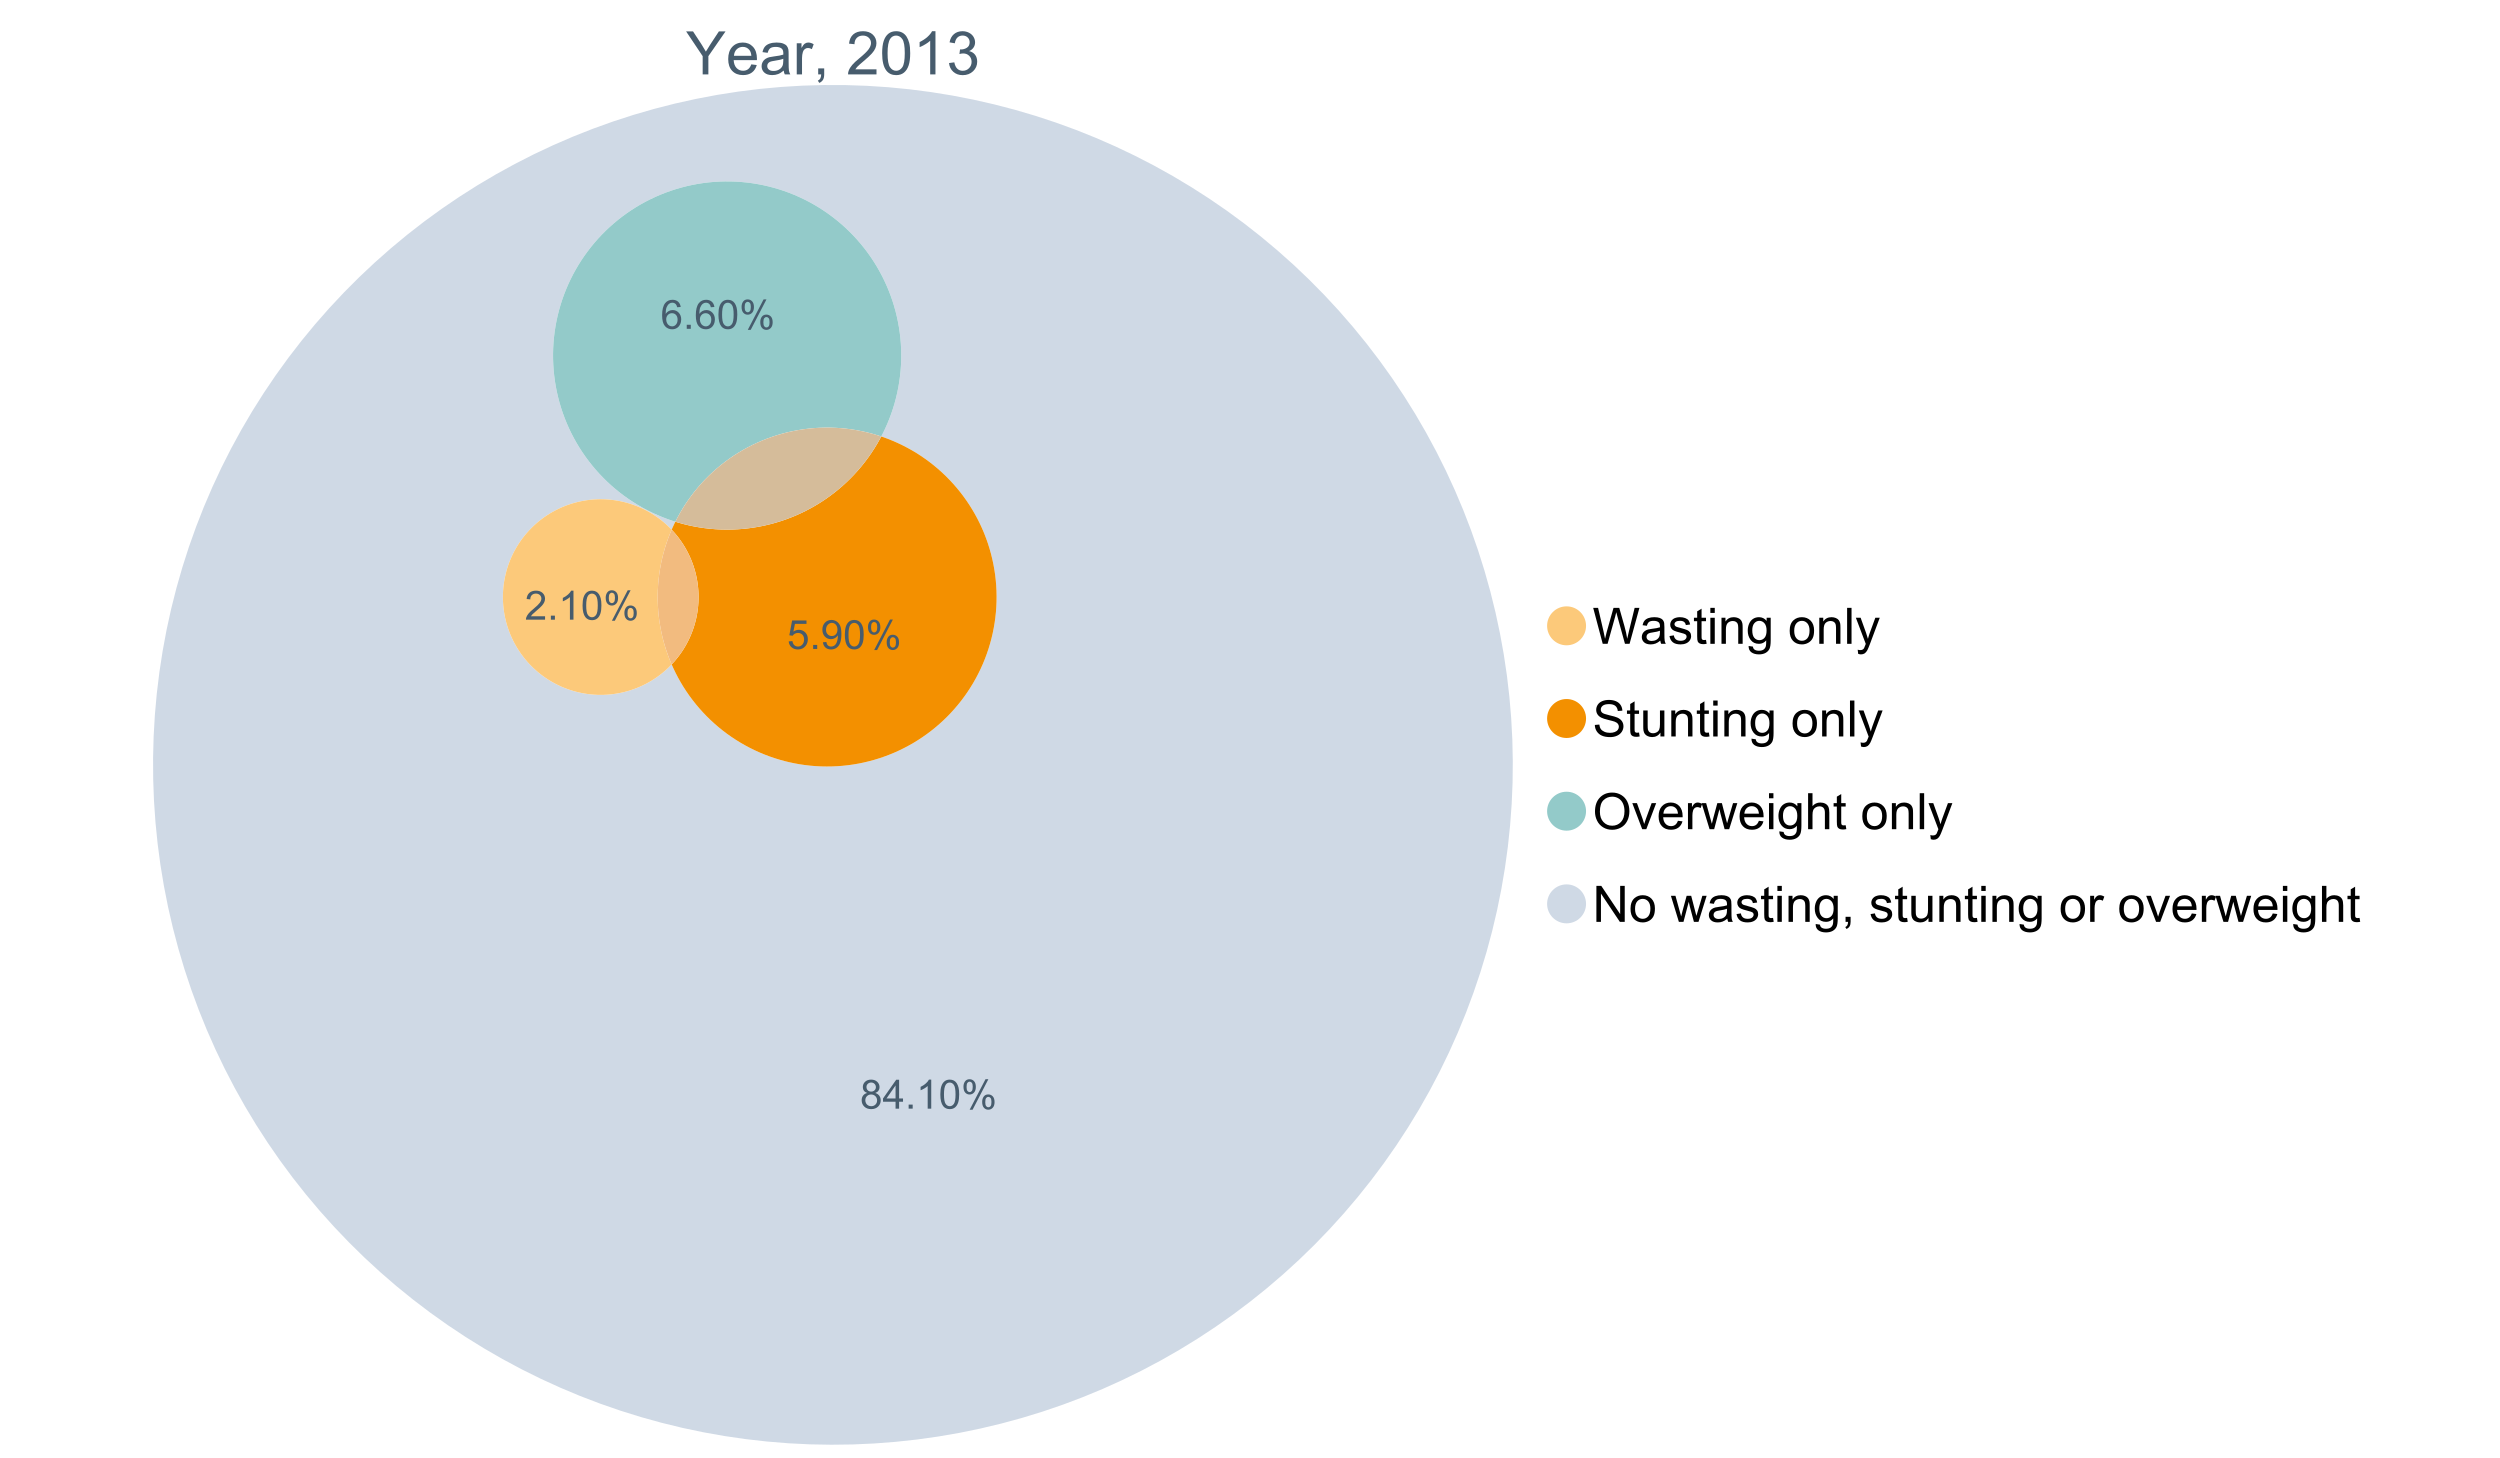 <?xml version="1.0" encoding="UTF-8"?>
<svg xmlns="http://www.w3.org/2000/svg" xmlns:xlink="http://www.w3.org/1999/xlink" width="1234.286pt" height="720pt" viewBox="0 0 1234.286 720" version="1.1">
<defs>
<g>
<symbol overflow="visible" id="glyph0-0">
<path style="stroke:none;" d="M 8.27 0 L 8.27 -8.996 L 0.086 -21.234 L 3.504 -21.234 L 7.691 -14.832 C 8.461 -13.633 9.18 -12.438 9.852 -11.242 C 10.484 -12.348 11.258 -13.598 12.168 -14.992 L 16.281 -21.234 L 19.555 -21.234 L 11.082 -8.996 L 11.082 0 Z M 8.27 0 "/>
</symbol>
<symbol overflow="visible" id="glyph0-1">
<path style="stroke:none;" d="M 12.488 -4.953 L 15.18 -4.621 C 14.754 -3.043 13.969 -1.82 12.82 -0.953 C 11.672 -0.086 10.203 0.344 8.418 0.348 C 6.164 0.344 4.379 -0.344 3.062 -1.73 C 1.742 -3.113 1.082 -5.059 1.086 -7.562 C 1.082 -10.148 1.75 -12.156 3.086 -13.586 C 4.418 -15.012 6.145 -15.727 8.27 -15.73 C 10.324 -15.727 12.008 -15.027 13.312 -13.629 C 14.617 -12.23 15.27 -10.262 15.27 -7.723 C 15.27 -7.566 15.262 -7.332 15.254 -7.027 L 3.781 -7.027 C 3.875 -5.332 4.355 -4.039 5.215 -3.145 C 6.074 -2.242 7.145 -1.793 8.43 -1.797 C 9.383 -1.793 10.199 -2.043 10.879 -2.551 C 11.555 -3.051 12.09 -3.852 12.488 -4.953 Z M 3.926 -9.168 L 12.516 -9.168 C 12.398 -10.461 12.07 -11.434 11.531 -12.082 C 10.699 -13.082 9.621 -13.582 8.301 -13.586 C 7.102 -13.582 6.094 -13.18 5.277 -12.383 C 4.461 -11.578 4.012 -10.508 3.926 -9.168 Z M 3.926 -9.168 "/>
</symbol>
<symbol overflow="visible" id="glyph0-2">
<path style="stroke:none;" d="M 11.992 -1.898 C 11.027 -1.078 10.098 -0.496 9.207 -0.16 C 8.309 0.18 7.352 0.344 6.332 0.348 C 4.641 0.344 3.34 -0.066 2.434 -0.891 C 1.52 -1.715 1.066 -2.77 1.07 -4.055 C 1.066 -4.809 1.238 -5.496 1.586 -6.121 C 1.926 -6.742 2.375 -7.242 2.934 -7.617 C 3.484 -7.992 4.109 -8.277 4.809 -8.473 C 5.32 -8.605 6.094 -8.734 7.125 -8.867 C 9.23 -9.113 10.781 -9.414 11.777 -9.762 C 11.785 -10.121 11.789 -10.348 11.793 -10.445 C 11.789 -11.504 11.543 -12.25 11.051 -12.688 C 10.387 -13.273 9.395 -13.57 8.082 -13.574 C 6.852 -13.57 5.949 -13.355 5.367 -12.93 C 4.781 -12.496 4.348 -11.734 4.07 -10.648 L 1.52 -10.996 C 1.746 -12.086 2.129 -12.965 2.664 -13.637 C 3.191 -14.305 3.961 -14.824 4.969 -15.188 C 5.973 -15.547 7.137 -15.727 8.461 -15.73 C 9.773 -15.727 10.84 -15.57 11.66 -15.266 C 12.48 -14.953 13.082 -14.566 13.469 -14.102 C 13.855 -13.629 14.125 -13.039 14.281 -12.328 C 14.367 -11.883 14.414 -11.078 14.414 -9.922 L 14.414 -6.445 C 14.414 -4.02 14.469 -2.484 14.578 -1.844 C 14.688 -1.199 14.906 -0.586 15.238 0 L 12.516 0 C 12.242 -0.539 12.066 -1.172 11.992 -1.898 Z M 11.777 -7.723 C 10.828 -7.332 9.406 -7 7.52 -6.734 C 6.441 -6.578 5.684 -6.406 5.242 -6.215 C 4.797 -6.02 4.453 -5.738 4.215 -5.367 C 3.969 -4.992 3.848 -4.578 3.852 -4.129 C 3.848 -3.43 4.113 -2.852 4.641 -2.391 C 5.168 -1.926 5.938 -1.691 6.953 -1.695 C 7.957 -1.691 8.852 -1.91 9.633 -2.352 C 10.414 -2.789 10.988 -3.391 11.355 -4.156 C 11.637 -4.742 11.777 -5.613 11.777 -6.766 Z M 11.777 -7.723 "/>
</symbol>
<symbol overflow="visible" id="glyph0-3">
<path style="stroke:none;" d="M 1.926 0 L 1.926 -15.383 L 4.273 -15.383 L 4.273 -13.051 C 4.867 -14.137 5.422 -14.855 5.93 -15.207 C 6.438 -15.551 6.996 -15.727 7.605 -15.73 C 8.48 -15.727 9.371 -15.445 10.285 -14.891 L 9.387 -12.473 C 8.746 -12.848 8.109 -13.035 7.477 -13.039 C 6.906 -13.035 6.391 -12.863 5.938 -12.523 C 5.48 -12.176 5.16 -11.703 4.969 -11.098 C 4.68 -10.168 4.535 -9.152 4.535 -8.055 L 4.535 0 Z M 1.926 0 "/>
</symbol>
<symbol overflow="visible" id="glyph0-4">
<path style="stroke:none;" d="M 2.637 0 L 2.637 -2.969 L 5.605 -2.969 L 5.605 0 C 5.602 1.09 5.406 1.969 5.023 2.641 C 4.633 3.309 4.023 3.828 3.188 4.199 L 2.461 3.086 C 3.012 2.84 3.418 2.484 3.68 2.02 C 3.938 1.547 4.082 0.875 4.113 0 Z M 2.637 0 "/>
</symbol>
<symbol overflow="visible" id="glyph0-5">
<path style="stroke:none;" d=""/>
</symbol>
<symbol overflow="visible" id="glyph0-6">
<path style="stroke:none;" d="M 14.934 -2.508 L 14.934 0 L 0.898 0 C 0.875 -0.625 0.977 -1.227 1.203 -1.812 C 1.555 -2.766 2.129 -3.707 2.918 -4.637 C 3.703 -5.559 4.84 -6.633 6.332 -7.852 C 8.637 -9.742 10.195 -11.238 11.008 -12.348 C 11.816 -13.449 12.223 -14.496 12.227 -15.484 C 12.223 -16.516 11.852 -17.387 11.117 -18.098 C 10.375 -18.805 9.414 -19.16 8.227 -19.164 C 6.969 -19.16 5.965 -18.785 5.215 -18.035 C 4.461 -17.281 4.078 -16.238 4.07 -14.906 L 1.391 -15.18 C 1.57 -17.176 2.262 -18.699 3.461 -19.75 C 4.656 -20.797 6.266 -21.32 8.285 -21.324 C 10.324 -21.32 11.938 -20.758 13.125 -19.629 C 14.312 -18.496 14.906 -17.094 14.906 -15.426 C 14.906 -14.574 14.73 -13.738 14.383 -12.922 C 14.035 -12.098 13.457 -11.234 12.652 -10.328 C 11.844 -9.418 10.504 -8.172 8.633 -6.59 C 7.062 -5.273 6.059 -4.383 5.617 -3.918 C 5.172 -3.445 4.805 -2.977 4.52 -2.508 Z M 14.934 -2.508 "/>
</symbol>
<symbol overflow="visible" id="glyph0-7">
<path style="stroke:none;" d="M 1.23 -10.473 C 1.23 -12.98 1.488 -15.004 2.004 -16.535 C 2.52 -18.066 3.285 -19.246 4.309 -20.078 C 5.324 -20.906 6.609 -21.32 8.156 -21.324 C 9.293 -21.32 10.289 -21.09 11.152 -20.633 C 12.008 -20.172 12.719 -19.512 13.281 -18.648 C 13.84 -17.785 14.281 -16.734 14.602 -15.492 C 14.918 -14.25 15.074 -12.574 15.078 -10.473 C 15.074 -7.977 14.82 -5.965 14.309 -4.438 C 13.797 -2.906 13.031 -1.727 12.016 -0.891 C 10.996 -0.055 9.711 0.363 8.156 0.363 C 6.109 0.363 4.5 -0.371 3.332 -1.84 C 1.93 -3.605 1.23 -6.48 1.23 -10.473 Z M 3.91 -10.473 C 3.906 -6.98 4.316 -4.66 5.133 -3.512 C 5.949 -2.355 6.957 -1.781 8.156 -1.781 C 9.352 -1.781 10.355 -2.359 11.176 -3.52 C 11.988 -4.676 12.398 -6.992 12.398 -10.473 C 12.398 -13.965 11.988 -16.289 11.176 -17.441 C 10.355 -18.586 9.34 -19.16 8.125 -19.164 C 6.926 -19.16 5.969 -18.652 5.258 -17.645 C 4.355 -16.348 3.906 -13.957 3.91 -10.473 Z M 3.91 -10.473 "/>
</symbol>
<symbol overflow="visible" id="glyph0-8">
<path style="stroke:none;" d="M 11.051 0 L 8.445 0 L 8.445 -16.613 C 7.812 -16.012 6.988 -15.414 5.973 -14.82 C 4.949 -14.219 4.035 -13.77 3.23 -13.473 L 3.23 -15.992 C 4.684 -16.672 5.961 -17.504 7.055 -18.48 C 8.145 -19.457 8.914 -20.402 9.371 -21.324 L 11.051 -21.324 Z M 11.051 0 "/>
</symbol>
<symbol overflow="visible" id="glyph0-9">
<path style="stroke:none;" d="M 1.246 -5.605 L 3.852 -5.953 C 4.148 -4.477 4.66 -3.41 5.379 -2.758 C 6.098 -2.105 6.973 -1.781 8.012 -1.781 C 9.234 -1.781 10.27 -2.203 11.117 -3.055 C 11.961 -3.902 12.387 -4.957 12.387 -6.215 C 12.387 -7.41 11.992 -8.398 11.211 -9.176 C 10.426 -9.953 9.434 -10.34 8.227 -10.344 C 7.734 -10.34 7.121 -10.246 6.387 -10.055 L 6.68 -12.344 C 6.852 -12.32 6.988 -12.309 7.098 -12.312 C 8.207 -12.309 9.207 -12.598 10.098 -13.18 C 10.98 -13.758 11.426 -14.652 11.43 -15.863 C 11.426 -16.816 11.102 -17.609 10.457 -18.238 C 9.809 -18.863 8.973 -19.176 7.953 -19.18 C 6.934 -19.176 6.09 -18.859 5.414 -18.223 C 4.738 -17.582 4.305 -16.625 4.113 -15.355 L 1.508 -15.82 C 1.82 -17.566 2.547 -18.918 3.68 -19.883 C 4.809 -20.84 6.211 -21.32 7.895 -21.324 C 9.051 -21.32 10.117 -21.074 11.094 -20.578 C 12.066 -20.078 12.812 -19.398 13.332 -18.543 C 13.848 -17.68 14.109 -16.766 14.109 -15.805 C 14.109 -14.883 13.863 -14.047 13.371 -13.297 C 12.879 -12.539 12.148 -11.941 11.184 -11.5 C 12.438 -11.207 13.414 -10.605 14.109 -9.695 C 14.805 -8.781 15.152 -7.641 15.152 -6.273 C 15.152 -4.418 14.477 -2.848 13.125 -1.559 C 11.773 -0.27 10.062 0.375 7.996 0.375 C 6.129 0.375 4.582 -0.18 3.352 -1.289 C 2.121 -2.398 1.418 -3.836 1.246 -5.605 Z M 1.246 -5.605 "/>
</symbol>
<symbol overflow="visible" id="glyph1-0">
<path style="stroke:none;" d="M 5.016 0 L 0.305 -17.758 L 2.715 -17.758 L 5.414 -6.117 C 5.703 -4.898 5.953 -3.688 6.164 -2.484 C 6.617 -4.379 6.883 -5.473 6.965 -5.766 L 10.344 -17.758 L 13.18 -17.758 L 15.723 -8.77 C 16.355 -6.539 16.816 -4.445 17.102 -2.484 C 17.324 -3.605 17.621 -4.891 17.988 -6.348 L 20.773 -17.758 L 23.133 -17.758 L 18.266 0 L 16 0 L 12.258 -13.527 C 11.941 -14.656 11.754 -15.352 11.699 -15.613 C 11.512 -14.797 11.34 -14.102 11.18 -13.527 L 7.414 0 Z M 5.016 0 "/>
</symbol>
<symbol overflow="visible" id="glyph1-1">
<path style="stroke:none;" d="M 10.027 -1.586 C 9.215 -0.898 8.438 -0.414 7.695 -0.133 C 6.945 0.148 6.145 0.285 5.293 0.289 C 3.875 0.285 2.789 -0.055 2.031 -0.746 C 1.27 -1.434 0.891 -2.316 0.895 -3.391 C 0.891 -4.02 1.035 -4.594 1.324 -5.117 C 1.613 -5.633 1.988 -6.051 2.453 -6.371 C 2.914 -6.684 3.438 -6.922 4.02 -7.086 C 4.449 -7.195 5.094 -7.305 5.961 -7.414 C 7.715 -7.617 9.012 -7.867 9.848 -8.164 C 9.852 -8.461 9.855 -8.652 9.859 -8.734 C 9.855 -9.621 9.648 -10.246 9.242 -10.609 C 8.68 -11.098 7.852 -11.344 6.758 -11.348 C 5.727 -11.344 4.969 -11.164 4.484 -10.809 C 3.992 -10.445 3.633 -9.809 3.402 -8.902 L 1.273 -9.191 C 1.461 -10.102 1.781 -10.84 2.227 -11.402 C 2.672 -11.965 3.312 -12.395 4.152 -12.699 C 4.992 -12.996 5.965 -13.148 7.074 -13.152 C 8.168 -13.148 9.062 -13.02 9.75 -12.766 C 10.438 -12.504 10.941 -12.18 11.266 -11.789 C 11.586 -11.398 11.812 -10.902 11.941 -10.309 C 12.012 -9.934 12.047 -9.266 12.051 -8.297 L 12.051 -5.391 C 12.047 -3.363 12.094 -2.078 12.191 -1.543 C 12.281 -1.004 12.465 -0.492 12.742 0 L 10.465 0 C 10.238 -0.453 10.09 -0.98 10.027 -1.586 Z M 9.848 -6.457 C 9.055 -6.133 7.867 -5.855 6.285 -5.633 C 5.387 -5.5 4.754 -5.355 4.383 -5.195 C 4.012 -5.031 3.723 -4.793 3.523 -4.484 C 3.32 -4.172 3.223 -3.828 3.223 -3.453 C 3.223 -2.867 3.441 -2.383 3.883 -1.996 C 4.32 -1.609 4.965 -1.418 5.812 -1.418 C 6.652 -1.418 7.398 -1.602 8.055 -1.969 C 8.707 -2.336 9.188 -2.836 9.496 -3.477 C 9.727 -3.965 9.844 -4.691 9.848 -5.656 Z M 9.848 -6.457 "/>
</symbol>
<symbol overflow="visible" id="glyph1-2">
<path style="stroke:none;" d="M 0.762 -3.84 L 2.918 -4.18 C 3.039 -3.312 3.375 -2.652 3.93 -2.191 C 4.48 -1.73 5.254 -1.5 6.25 -1.5 C 7.246 -1.5 7.988 -1.703 8.477 -2.113 C 8.961 -2.52 9.203 -3 9.207 -3.551 C 9.203 -4.043 8.988 -4.43 8.562 -4.711 C 8.258 -4.906 7.516 -5.152 6.336 -5.449 C 4.734 -5.852 3.625 -6.199 3.008 -6.496 C 2.387 -6.789 1.918 -7.199 1.602 -7.723 C 1.281 -8.242 1.125 -8.816 1.125 -9.449 C 1.125 -10.02 1.254 -10.551 1.52 -11.039 C 1.777 -11.527 2.137 -11.934 2.594 -12.258 C 2.93 -12.508 3.391 -12.719 3.977 -12.891 C 4.559 -13.062 5.188 -13.148 5.863 -13.152 C 6.867 -13.148 7.754 -13.004 8.52 -12.715 C 9.281 -12.426 9.844 -12.031 10.207 -11.535 C 10.57 -11.039 10.82 -10.375 10.961 -9.543 L 8.828 -9.254 C 8.73 -9.91 8.449 -10.426 7.988 -10.801 C 7.52 -11.168 6.863 -11.355 6.02 -11.359 C 5.016 -11.355 4.301 -11.191 3.875 -10.863 C 3.445 -10.531 3.234 -10.145 3.234 -9.703 C 3.234 -9.418 3.32 -9.16 3.5 -8.938 C 3.672 -8.699 3.953 -8.508 4.336 -8.355 C 4.555 -8.273 5.195 -8.086 6.262 -7.801 C 7.801 -7.387 8.875 -7.051 9.488 -6.789 C 10.094 -6.523 10.574 -6.141 10.922 -5.645 C 11.27 -5.141 11.441 -4.52 11.445 -3.777 C 11.441 -3.047 11.23 -2.363 10.809 -1.723 C 10.383 -1.082 9.773 -0.586 8.977 -0.234 C 8.176 0.113 7.27 0.285 6.262 0.289 C 4.586 0.285 3.312 -0.059 2.438 -0.75 C 1.562 -1.445 1.004 -2.473 0.762 -3.84 Z M 0.762 -3.84 "/>
</symbol>
<symbol overflow="visible" id="glyph1-3">
<path style="stroke:none;" d="M 6.395 -1.949 L 6.711 -0.023 C 6.094 0.102 5.547 0.164 5.062 0.168 C 4.27 0.164 3.652 0.043 3.219 -0.207 C 2.781 -0.453 2.477 -0.781 2.301 -1.191 C 2.121 -1.598 2.031 -2.457 2.035 -3.766 L 2.035 -11.168 L 0.438 -11.168 L 0.438 -12.863 L 2.035 -12.863 L 2.035 -16.047 L 4.203 -17.355 L 4.203 -12.863 L 6.395 -12.863 L 6.395 -11.168 L 4.203 -11.168 L 4.203 -3.645 C 4.199 -3.023 4.238 -2.621 4.316 -2.445 C 4.391 -2.266 4.516 -2.125 4.691 -2.023 C 4.863 -1.914 5.113 -1.863 5.438 -1.867 C 5.68 -1.863 5.996 -1.891 6.395 -1.949 Z M 6.395 -1.949 "/>
</symbol>
<symbol overflow="visible" id="glyph1-4">
<path style="stroke:none;" d="M 1.648 -15.25 L 1.648 -17.758 L 3.828 -17.758 L 3.828 -15.25 Z M 1.648 0 L 1.648 -12.863 L 3.828 -12.863 L 3.828 0 Z M 1.648 0 "/>
</symbol>
<symbol overflow="visible" id="glyph1-5">
<path style="stroke:none;" d="M 1.637 0 L 1.637 -12.863 L 3.598 -12.863 L 3.598 -11.035 C 4.543 -12.441 5.906 -13.148 7.691 -13.152 C 8.465 -13.148 9.176 -13.008 9.828 -12.734 C 10.477 -12.453 10.965 -12.09 11.289 -11.637 C 11.609 -11.184 11.836 -10.645 11.965 -10.027 C 12.043 -9.621 12.082 -8.918 12.086 -7.91 L 12.086 0 L 9.906 0 L 9.906 -7.824 C 9.902 -8.707 9.816 -9.371 9.652 -9.816 C 9.48 -10.254 9.18 -10.605 8.75 -10.871 C 8.312 -11.129 7.809 -11.262 7.23 -11.266 C 6.301 -11.262 5.5 -10.965 4.828 -10.379 C 4.152 -9.785 3.812 -8.668 3.816 -7.023 L 3.816 0 Z M 1.637 0 "/>
</symbol>
<symbol overflow="visible" id="glyph1-6">
<path style="stroke:none;" d="M 1.234 1.066 L 3.355 1.379 C 3.441 2.031 3.688 2.508 4.094 2.809 C 4.633 3.207 5.371 3.41 6.309 3.414 C 7.316 3.41 8.098 3.207 8.648 2.809 C 9.195 2.402 9.566 1.84 9.762 1.113 C 9.875 0.668 9.926 -0.262 9.918 -1.684 C 8.965 -0.559 7.777 0 6.359 0 C 4.586 0 3.219 -0.637 2.254 -1.914 C 1.281 -3.188 0.797 -4.719 0.801 -6.504 C 0.797 -7.73 1.02 -8.859 1.465 -9.898 C 1.91 -10.934 2.555 -11.738 3.398 -12.305 C 4.242 -12.867 5.23 -13.148 6.371 -13.152 C 7.887 -13.148 9.141 -12.535 10.125 -11.312 L 10.125 -12.863 L 12.137 -12.863 L 12.137 -1.742 C 12.133 0.258 11.93 1.672 11.523 2.512 C 11.113 3.344 10.469 4.004 9.586 4.492 C 8.703 4.973 7.613 5.215 6.324 5.219 C 4.785 5.215 3.547 4.871 2.602 4.184 C 1.656 3.492 1.199 2.453 1.234 1.066 Z M 3.039 -6.66 C 3.035 -4.969 3.371 -3.738 4.043 -2.965 C 4.715 -2.191 5.555 -1.805 6.566 -1.805 C 7.562 -1.805 8.402 -2.188 9.082 -2.961 C 9.762 -3.727 10.102 -4.938 10.102 -6.59 C 10.102 -8.16 9.75 -9.348 9.055 -10.148 C 8.352 -10.945 7.512 -11.344 6.527 -11.348 C 5.559 -11.344 4.734 -10.949 4.055 -10.168 C 3.375 -9.379 3.035 -8.211 3.039 -6.66 Z M 3.039 -6.66 "/>
</symbol>
<symbol overflow="visible" id="glyph1-7">
<path style="stroke:none;" d=""/>
</symbol>
<symbol overflow="visible" id="glyph1-8">
<path style="stroke:none;" d="M 0.824 -6.43 C 0.82 -8.809 1.48 -10.574 2.809 -11.723 C 3.91 -12.672 5.262 -13.148 6.855 -13.152 C 8.621 -13.148 10.066 -12.57 11.191 -11.414 C 12.312 -10.254 12.871 -8.652 12.875 -6.613 C 12.871 -4.953 12.625 -3.652 12.129 -2.707 C 11.633 -1.758 10.91 -1.02 9.961 -0.496 C 9.012 0.027 7.977 0.285 6.855 0.289 C 5.055 0.285 3.598 -0.289 2.488 -1.441 C 1.375 -2.594 0.82 -4.254 0.824 -6.43 Z M 3.062 -6.43 C 3.059 -4.781 3.418 -3.551 4.141 -2.73 C 4.855 -1.91 5.762 -1.5 6.855 -1.5 C 7.934 -1.5 8.832 -1.91 9.555 -2.734 C 10.27 -3.559 10.629 -4.816 10.633 -6.504 C 10.629 -8.094 10.266 -9.297 9.547 -10.117 C 8.82 -10.934 7.926 -11.344 6.855 -11.348 C 5.762 -11.344 4.855 -10.938 4.141 -10.125 C 3.418 -9.309 3.059 -8.074 3.062 -6.43 Z M 3.062 -6.43 "/>
</symbol>
<symbol overflow="visible" id="glyph1-9">
<path style="stroke:none;" d="M 1.586 0 L 1.586 -17.758 L 3.766 -17.758 L 3.766 0 Z M 1.586 0 "/>
</symbol>
<symbol overflow="visible" id="glyph1-10">
<path style="stroke:none;" d="M 1.539 4.953 L 1.297 2.906 C 1.77 3.035 2.188 3.098 2.543 3.102 C 3.027 3.098 3.414 3.02 3.703 2.859 C 3.992 2.695 4.23 2.469 4.422 2.18 C 4.555 1.961 4.777 1.418 5.086 0.559 C 5.125 0.434 5.188 0.258 5.281 0.023 L 0.398 -12.863 L 2.75 -12.863 L 5.426 -5.414 C 5.77 -4.469 6.078 -3.473 6.359 -2.434 C 6.605 -3.434 6.906 -4.414 7.254 -5.367 L 10.004 -12.863 L 12.184 -12.863 L 7.293 0.219 C 6.766 1.625 6.355 2.598 6.066 3.137 C 5.676 3.852 5.234 4.379 4.734 4.715 C 4.234 5.047 3.637 5.215 2.941 5.219 C 2.52 5.215 2.051 5.125 1.539 4.953 Z M 1.539 4.953 "/>
</symbol>
<symbol overflow="visible" id="glyph1-11">
<path style="stroke:none;" d="M 1.113 -5.703 L 3.332 -5.898 C 3.434 -5.008 3.676 -4.277 4.062 -3.711 C 4.445 -3.141 5.043 -2.684 5.852 -2.332 C 6.656 -1.98 7.562 -1.805 8.574 -1.805 C 9.465 -1.805 10.258 -1.938 10.949 -2.203 C 11.633 -2.469 12.145 -2.832 12.48 -3.301 C 12.816 -3.762 12.984 -4.27 12.984 -4.82 C 12.984 -5.375 12.82 -5.859 12.5 -6.277 C 12.172 -6.691 11.641 -7.043 10.902 -7.328 C 10.422 -7.512 9.367 -7.801 7.738 -8.191 C 6.105 -8.582 4.965 -8.949 4.312 -9.301 C 3.461 -9.742 2.828 -10.293 2.414 -10.953 C 2 -11.609 1.793 -12.348 1.793 -13.164 C 1.793 -14.059 2.047 -14.898 2.555 -15.68 C 3.062 -16.457 3.805 -17.047 4.785 -17.453 C 5.758 -17.855 6.844 -18.059 8.043 -18.059 C 9.355 -18.059 10.516 -17.844 11.523 -17.422 C 12.527 -16.996 13.301 -16.375 13.844 -15.551 C 14.383 -14.727 14.672 -13.793 14.715 -12.754 L 12.465 -12.586 C 12.34 -13.707 11.93 -14.555 11.234 -15.129 C 10.531 -15.699 9.5 -15.984 8.141 -15.988 C 6.715 -15.984 5.68 -15.723 5.031 -15.207 C 4.379 -14.684 4.055 -14.059 4.059 -13.324 C 4.055 -12.684 4.285 -12.156 4.746 -11.75 C 5.199 -11.336 6.379 -10.914 8.289 -10.484 C 10.199 -10.047 11.512 -9.672 12.223 -9.352 C 13.254 -8.875 14.016 -8.27 14.508 -7.539 C 15 -6.809 15.246 -5.969 15.25 -5.016 C 15.246 -4.07 14.977 -3.18 14.438 -2.344 C 13.895 -1.508 13.117 -0.855 12.105 -0.391 C 11.09 0.074 9.949 0.305 8.684 0.305 C 7.074 0.305 5.727 0.07 4.645 -0.398 C 3.555 -0.867 2.703 -1.57 2.09 -2.512 C 1.469 -3.453 1.145 -4.516 1.113 -5.703 Z M 1.113 -5.703 "/>
</symbol>
<symbol overflow="visible" id="glyph1-12">
<path style="stroke:none;" d="M 10.066 0 L 10.066 -1.891 C 9.062 -0.438 7.699 0.285 5.984 0.289 C 5.219 0.285 4.512 0.145 3.855 -0.145 C 3.199 -0.434 2.711 -0.801 2.391 -1.242 C 2.07 -1.68 1.844 -2.219 1.719 -2.859 C 1.625 -3.285 1.582 -3.961 1.586 -4.895 L 1.586 -12.863 L 3.766 -12.863 L 3.766 -5.73 C 3.762 -4.59 3.805 -3.82 3.898 -3.426 C 4.031 -2.852 4.324 -2.402 4.77 -2.074 C 5.215 -1.746 5.762 -1.582 6.418 -1.586 C 7.07 -1.582 7.688 -1.75 8.262 -2.09 C 8.832 -2.422 9.234 -2.879 9.477 -3.457 C 9.711 -4.035 9.832 -4.871 9.836 -5.973 L 9.836 -12.863 L 12.016 -12.863 L 12.016 0 Z M 10.066 0 "/>
</symbol>
<symbol overflow="visible" id="glyph1-13">
<path style="stroke:none;" d="M 1.199 -8.648 C 1.195 -11.594 1.984 -13.898 3.57 -15.57 C 5.148 -17.234 7.195 -18.07 9.703 -18.07 C 11.34 -18.07 12.816 -17.676 14.133 -16.895 C 15.449 -16.109 16.453 -15.02 17.145 -13.621 C 17.832 -12.219 18.176 -10.629 18.18 -8.855 C 18.176 -7.051 17.812 -5.441 17.09 -4.02 C 16.359 -2.598 15.328 -1.52 14 -0.793 C 12.664 -0.059 11.23 0.305 9.691 0.305 C 8.02 0.305 6.523 -0.098 5.207 -0.906 C 3.891 -1.715 2.895 -2.816 2.215 -4.215 C 1.535 -5.605 1.195 -7.086 1.199 -8.648 Z M 3.621 -8.613 C 3.621 -6.473 4.195 -4.785 5.348 -3.555 C 6.496 -2.32 7.938 -1.703 9.676 -1.707 C 11.441 -1.703 12.898 -2.324 14.043 -3.57 C 15.184 -4.812 15.754 -6.578 15.758 -8.867 C 15.754 -10.309 15.512 -11.57 15.023 -12.652 C 14.535 -13.727 13.82 -14.562 12.879 -15.156 C 11.938 -15.746 10.883 -16.043 9.715 -16.047 C 8.051 -16.043 6.617 -15.473 5.418 -14.332 C 4.219 -13.191 3.621 -11.285 3.621 -8.613 Z M 3.621 -8.613 "/>
</symbol>
<symbol overflow="visible" id="glyph1-14">
<path style="stroke:none;" d="M 5.207 0 L 0.316 -12.863 L 2.617 -12.863 L 5.379 -5.16 C 5.676 -4.328 5.949 -3.465 6.203 -2.566 C 6.395 -3.246 6.664 -4.062 7.012 -5.016 L 9.871 -12.863 L 12.113 -12.863 L 7.242 0 Z M 5.207 0 "/>
</symbol>
<symbol overflow="visible" id="glyph1-15">
<path style="stroke:none;" d="M 10.441 -4.141 L 12.695 -3.863 C 12.336 -2.543 11.676 -1.523 10.719 -0.801 C 9.754 -0.074 8.527 0.285 7.039 0.289 C 5.152 0.285 3.66 -0.289 2.562 -1.445 C 1.457 -2.602 0.906 -4.227 0.91 -6.324 C 0.906 -8.484 1.465 -10.164 2.578 -11.359 C 3.691 -12.551 5.137 -13.148 6.914 -13.152 C 8.633 -13.148 10.035 -12.562 11.129 -11.395 C 12.215 -10.223 12.762 -8.578 12.766 -6.457 C 12.762 -6.324 12.758 -6.129 12.754 -5.875 L 3.16 -5.875 C 3.238 -4.457 3.641 -3.375 4.359 -2.625 C 5.078 -1.875 5.973 -1.5 7.051 -1.5 C 7.848 -1.5 8.531 -1.707 9.098 -2.129 C 9.66 -2.547 10.109 -3.219 10.441 -4.141 Z M 3.281 -7.668 L 10.465 -7.668 C 10.367 -8.746 10.09 -9.559 9.641 -10.102 C 8.941 -10.938 8.043 -11.355 6.941 -11.359 C 5.938 -11.355 5.094 -11.02 4.414 -10.355 C 3.727 -9.684 3.352 -8.789 3.281 -7.668 Z M 3.281 -7.668 "/>
</symbol>
<symbol overflow="visible" id="glyph1-16">
<path style="stroke:none;" d="M 1.609 0 L 1.609 -12.863 L 3.574 -12.863 L 3.574 -10.914 C 4.074 -11.824 4.535 -12.426 4.961 -12.715 C 5.383 -13.004 5.848 -13.148 6.359 -13.152 C 7.09 -13.148 7.836 -12.914 8.598 -12.453 L 7.848 -10.43 C 7.312 -10.742 6.781 -10.898 6.25 -10.902 C 5.77 -10.898 5.34 -10.754 4.965 -10.469 C 4.582 -10.18 4.312 -9.781 4.156 -9.277 C 3.91 -8.496 3.789 -7.648 3.793 -6.734 L 3.793 0 Z M 1.609 0 "/>
</symbol>
<symbol overflow="visible" id="glyph1-17">
<path style="stroke:none;" d="M 4.008 0 L 0.074 -12.863 L 2.324 -12.863 L 4.371 -5.438 L 5.137 -2.676 C 5.164 -2.812 5.387 -3.695 5.801 -5.328 L 7.848 -12.863 L 10.09 -12.863 L 12.016 -5.402 L 12.656 -2.941 L 13.395 -5.426 L 15.602 -12.863 L 17.719 -12.863 L 13.699 0 L 11.434 0 L 9.387 -7.703 L 8.891 -9.895 L 6.285 0 Z M 4.008 0 "/>
</symbol>
<symbol overflow="visible" id="glyph1-18">
<path style="stroke:none;" d="M 1.637 0 L 1.637 -17.758 L 3.816 -17.758 L 3.816 -11.387 C 4.828 -12.559 6.113 -13.148 7.668 -13.152 C 8.617 -13.148 9.445 -12.961 10.148 -12.59 C 10.852 -12.211 11.352 -11.691 11.656 -11.031 C 11.957 -10.367 12.109 -9.406 12.113 -8.152 L 12.113 0 L 9.934 0 L 9.934 -8.152 C 9.93 -9.238 9.695 -10.031 9.223 -10.531 C 8.75 -11.023 8.082 -11.273 7.219 -11.277 C 6.57 -11.273 5.961 -11.105 5.395 -10.773 C 4.824 -10.434 4.418 -9.98 4.18 -9.41 C 3.934 -8.836 3.812 -8.043 3.816 -7.039 L 3.816 0 Z M 1.637 0 "/>
</symbol>
<symbol overflow="visible" id="glyph1-19">
<path style="stroke:none;" d="M 1.891 0 L 1.891 -17.758 L 4.301 -17.758 L 13.625 -3.816 L 13.625 -17.758 L 15.879 -17.758 L 15.879 0 L 13.469 0 L 4.141 -13.953 L 4.141 0 Z M 1.891 0 "/>
</symbol>
<symbol overflow="visible" id="glyph1-20">
<path style="stroke:none;" d="M 2.203 0 L 2.203 -2.484 L 4.688 -2.484 L 4.688 0 C 4.688 0.91 4.523 1.645 4.203 2.207 C 3.875 2.766 3.363 3.199 2.664 3.512 L 2.059 2.578 C 2.516 2.375 2.855 2.078 3.074 1.688 C 3.289 1.297 3.41 0.734 3.441 0 Z M 2.203 0 "/>
</symbol>
<symbol overflow="visible" id="glyph2-0">
<path style="stroke:none;" d="M 3.523 -7.742 C 2.793 -8.004 2.254 -8.383 1.906 -8.879 C 1.555 -9.371 1.383 -9.965 1.383 -10.652 C 1.383 -11.691 1.754 -12.562 2.5 -13.273 C 3.246 -13.977 4.242 -14.332 5.484 -14.336 C 6.727 -14.332 7.727 -13.969 8.492 -13.25 C 9.25 -12.523 9.633 -11.645 9.633 -10.605 C 9.633 -9.941 9.457 -9.363 9.109 -8.875 C 8.762 -8.383 8.234 -8.004 7.527 -7.742 C 8.402 -7.453 9.07 -6.992 9.527 -6.359 C 9.984 -5.719 10.211 -4.961 10.215 -4.082 C 10.211 -2.859 9.781 -1.832 8.918 -1.004 C 8.055 -0.172 6.918 0.238 5.512 0.242 C 4.102 0.238 2.965 -0.176 2.102 -1.008 C 1.238 -1.84 0.809 -2.879 0.809 -4.129 C 0.809 -5.055 1.043 -5.832 1.512 -6.461 C 1.98 -7.086 2.648 -7.512 3.523 -7.742 Z M 3.176 -10.711 C 3.176 -10.035 3.391 -9.48 3.828 -9.055 C 4.258 -8.625 4.824 -8.414 5.523 -8.414 C 6.195 -8.414 6.746 -8.625 7.18 -9.051 C 7.609 -9.477 7.828 -9.996 7.828 -10.613 C 7.828 -11.254 7.605 -11.797 7.16 -12.234 C 6.715 -12.672 6.16 -12.891 5.504 -12.895 C 4.832 -12.891 4.277 -12.676 3.836 -12.25 C 3.395 -11.82 3.176 -11.309 3.176 -10.711 Z M 2.609 -4.121 C 2.605 -3.617 2.727 -3.133 2.965 -2.668 C 3.199 -2.199 3.551 -1.84 4.02 -1.582 C 4.488 -1.324 4.992 -1.195 5.531 -1.199 C 6.367 -1.195 7.059 -1.465 7.605 -2.004 C 8.148 -2.543 8.418 -3.227 8.422 -4.062 C 8.418 -4.902 8.137 -5.602 7.578 -6.156 C 7.016 -6.707 6.316 -6.984 5.473 -6.984 C 4.645 -6.984 3.961 -6.711 3.422 -6.164 C 2.879 -5.617 2.605 -4.934 2.609 -4.121 Z M 2.609 -4.121 "/>
</symbol>
<symbol overflow="visible" id="glyph2-1">
<path style="stroke:none;" d="M 6.445 0 L 6.445 -3.418 L 0.254 -3.418 L 0.254 -5.023 L 6.77 -14.277 L 8.199 -14.277 L 8.199 -5.023 L 10.129 -5.023 L 10.129 -3.418 L 8.199 -3.418 L 8.199 0 Z M 6.445 -5.023 L 6.445 -11.461 L 1.977 -5.023 Z M 6.445 -5.023 "/>
</symbol>
<symbol overflow="visible" id="glyph2-2">
<path style="stroke:none;" d="M 1.812 0 L 1.812 -1.996 L 3.809 -1.996 L 3.809 0 Z M 1.812 0 "/>
</symbol>
<symbol overflow="visible" id="glyph2-3">
<path style="stroke:none;" d="M 7.43 0 L 5.676 0 L 5.676 -11.172 C 5.25 -10.766 4.695 -10.363 4.016 -9.961 C 3.328 -9.559 2.715 -9.258 2.172 -9.059 L 2.172 -10.75 C 3.148 -11.207 4.004 -11.766 4.742 -12.426 C 5.473 -13.078 5.992 -13.715 6.301 -14.336 L 7.43 -14.336 Z M 7.43 0 "/>
</symbol>
<symbol overflow="visible" id="glyph2-4">
<path style="stroke:none;" d="M 0.828 -7.039 C 0.824 -8.727 1 -10.086 1.348 -11.117 C 1.695 -12.141 2.211 -12.934 2.898 -13.496 C 3.582 -14.051 4.445 -14.332 5.484 -14.336 C 6.25 -14.332 6.922 -14.176 7.5 -13.871 C 8.078 -13.559 8.555 -13.117 8.93 -12.539 C 9.305 -11.957 9.598 -11.246 9.816 -10.414 C 10.027 -9.578 10.137 -8.453 10.137 -7.039 C 10.137 -5.359 9.965 -4.008 9.621 -2.984 C 9.277 -1.953 8.762 -1.16 8.078 -0.598 C 7.391 -0.039 6.527 0.238 5.484 0.242 C 4.105 0.238 3.023 -0.25 2.238 -1.238 C 1.297 -2.422 0.824 -4.355 0.828 -7.039 Z M 2.629 -7.039 C 2.625 -4.691 2.898 -3.133 3.449 -2.359 C 3.996 -1.582 4.676 -1.195 5.484 -1.199 C 6.289 -1.195 6.965 -1.586 7.512 -2.367 C 8.059 -3.145 8.332 -4.699 8.336 -7.039 C 8.332 -9.387 8.059 -10.949 7.512 -11.723 C 6.965 -12.492 6.281 -12.879 5.465 -12.883 C 4.656 -12.879 4.012 -12.539 3.535 -11.863 C 2.926 -10.988 2.625 -9.379 2.629 -7.039 Z M 2.629 -7.039 "/>
</symbol>
<symbol overflow="visible" id="glyph2-5">
<path style="stroke:none;" d="M 1.16 -10.848 C 1.16 -11.863 1.414 -12.73 1.93 -13.449 C 2.438 -14.16 3.184 -14.52 4.16 -14.52 C 5.055 -14.52 5.793 -14.199 6.383 -13.559 C 6.969 -12.918 7.266 -11.977 7.266 -10.742 C 7.266 -9.531 6.969 -8.602 6.375 -7.949 C 5.781 -7.297 5.047 -6.973 4.18 -6.973 C 3.312 -6.973 2.594 -7.293 2.02 -7.938 C 1.445 -8.578 1.16 -9.547 1.16 -10.848 Z M 4.207 -13.312 C 3.77 -13.312 3.406 -13.121 3.121 -12.746 C 2.828 -12.367 2.684 -11.676 2.688 -10.672 C 2.684 -9.754 2.828 -9.109 3.125 -8.738 C 3.414 -8.363 3.777 -8.18 4.207 -8.18 C 4.648 -8.18 5.012 -8.367 5.301 -8.742 C 5.586 -9.117 5.73 -9.805 5.734 -10.809 C 5.73 -11.727 5.586 -12.375 5.297 -12.75 C 5.004 -13.125 4.641 -13.312 4.207 -13.312 Z M 4.215 0.527 L 12.027 -14.52 L 13.449 -14.52 L 5.668 0.527 Z M 10.391 -3.352 C 10.387 -4.375 10.645 -5.242 11.16 -5.953 C 11.672 -6.664 12.418 -7.02 13.398 -7.02 C 14.293 -7.02 15.035 -6.699 15.625 -6.059 C 16.211 -5.418 16.504 -4.477 16.508 -3.242 C 16.504 -2.031 16.207 -1.102 15.613 -0.449 C 15.016 0.203 14.281 0.527 13.41 0.527 C 12.543 0.527 11.824 0.207 11.25 -0.441 C 10.676 -1.082 10.387 -2.055 10.391 -3.352 Z M 13.449 -5.812 C 13.004 -5.812 12.641 -5.621 12.352 -5.246 C 12.062 -4.867 11.918 -4.18 11.918 -3.176 C 11.918 -2.266 12.062 -1.621 12.355 -1.246 C 12.648 -0.867 13.008 -0.68 13.438 -0.684 C 13.883 -0.68 14.254 -0.867 14.543 -1.246 C 14.832 -1.621 14.977 -2.309 14.977 -3.312 C 14.977 -4.23 14.828 -4.879 14.539 -5.254 C 14.242 -5.625 13.879 -5.812 13.449 -5.812 Z M 13.449 -5.812 "/>
</symbol>
<symbol overflow="visible" id="glyph2-6">
<path style="stroke:none;" d="M 10.039 -1.684 L 10.039 0 L 0.605 0 C 0.59 -0.422 0.66 -0.828 0.809 -1.219 C 1.047 -1.859 1.43 -2.488 1.961 -3.113 C 2.488 -3.734 3.254 -4.457 4.254 -5.277 C 5.805 -6.547 6.852 -7.555 7.398 -8.301 C 7.941 -9.043 8.215 -9.746 8.219 -10.41 C 8.215 -11.102 7.965 -11.688 7.473 -12.168 C 6.973 -12.641 6.328 -12.879 5.531 -12.883 C 4.688 -12.879 4.012 -12.625 3.504 -12.121 C 2.996 -11.613 2.738 -10.914 2.738 -10.02 L 0.934 -10.207 C 1.055 -11.551 1.52 -12.574 2.328 -13.277 C 3.129 -13.98 4.211 -14.332 5.57 -14.336 C 6.938 -14.332 8.02 -13.953 8.82 -13.195 C 9.617 -12.434 10.02 -11.492 10.02 -10.371 C 10.02 -9.801 9.902 -9.238 9.668 -8.688 C 9.434 -8.133 9.047 -7.551 8.508 -6.941 C 7.965 -6.328 7.062 -5.492 5.805 -4.43 C 4.75 -3.547 4.074 -2.945 3.777 -2.633 C 3.477 -2.312 3.23 -1.996 3.039 -1.684 Z M 10.039 -1.684 "/>
</symbol>
<symbol overflow="visible" id="glyph2-7">
<path style="stroke:none;" d="M 0.828 -3.738 L 2.668 -3.895 C 2.801 -2.996 3.117 -2.324 3.617 -1.875 C 4.109 -1.422 4.711 -1.195 5.414 -1.199 C 6.258 -1.195 6.969 -1.512 7.555 -2.152 C 8.137 -2.785 8.43 -3.629 8.434 -4.684 C 8.43 -5.68 8.148 -6.469 7.59 -7.051 C 7.027 -7.625 6.293 -7.914 5.387 -7.918 C 4.816 -7.914 4.309 -7.785 3.855 -7.531 C 3.402 -7.273 3.043 -6.941 2.785 -6.535 L 1.141 -6.75 L 2.523 -14.082 L 9.621 -14.082 L 9.621 -12.406 L 3.926 -12.406 L 3.156 -8.57 C 4.012 -9.164 4.91 -9.461 5.852 -9.465 C 7.098 -9.461 8.148 -9.031 9.008 -8.168 C 9.859 -7.305 10.289 -6.195 10.293 -4.84 C 10.289 -3.547 9.914 -2.43 9.164 -1.488 C 8.246 -0.336 6.996 0.238 5.414 0.242 C 4.117 0.238 3.055 -0.121 2.234 -0.848 C 1.41 -1.57 0.941 -2.535 0.828 -3.738 Z M 0.828 -3.738 "/>
</symbol>
<symbol overflow="visible" id="glyph2-8">
<path style="stroke:none;" d="M 1.09 -3.301 L 2.777 -3.457 C 2.918 -2.664 3.188 -2.09 3.594 -1.734 C 3.992 -1.375 4.508 -1.195 5.141 -1.199 C 5.676 -1.195 6.148 -1.316 6.559 -1.566 C 6.961 -1.809 7.293 -2.141 7.555 -2.555 C 7.812 -2.969 8.031 -3.523 8.207 -4.227 C 8.383 -4.922 8.473 -5.637 8.473 -6.367 C 8.473 -6.441 8.469 -6.559 8.461 -6.719 C 8.109 -6.16 7.629 -5.707 7.027 -5.359 C 6.418 -5.012 5.762 -4.84 5.055 -4.84 C 3.871 -4.84 2.871 -5.266 2.055 -6.125 C 1.234 -6.977 0.824 -8.109 0.828 -9.516 C 0.824 -10.961 1.254 -12.125 2.109 -13.012 C 2.961 -13.891 4.027 -14.332 5.316 -14.336 C 6.242 -14.332 7.094 -14.082 7.863 -13.586 C 8.633 -13.082 9.215 -12.367 9.617 -11.445 C 10.012 -10.516 10.211 -9.18 10.215 -7.43 C 10.211 -5.605 10.016 -4.152 9.621 -3.07 C 9.223 -1.988 8.633 -1.164 7.852 -0.602 C 7.07 -0.039 6.152 0.238 5.102 0.242 C 3.984 0.238 3.074 -0.066 2.367 -0.688 C 1.656 -1.305 1.23 -2.176 1.09 -3.301 Z M 8.27 -9.602 C 8.266 -10.605 8 -11.402 7.465 -11.996 C 6.926 -12.582 6.281 -12.879 5.531 -12.883 C 4.75 -12.879 4.07 -12.562 3.496 -11.93 C 2.914 -11.293 2.625 -10.469 2.629 -9.457 C 2.625 -8.547 2.898 -7.805 3.449 -7.238 C 3.996 -6.668 4.676 -6.387 5.484 -6.387 C 6.293 -6.387 6.957 -6.668 7.484 -7.238 C 8.004 -7.805 8.266 -8.594 8.27 -9.602 Z M 8.27 -9.602 "/>
</symbol>
<symbol overflow="visible" id="glyph2-9">
<path style="stroke:none;" d="M 9.922 -10.781 L 8.18 -10.645 C 8.023 -11.328 7.801 -11.828 7.52 -12.145 C 7.043 -12.641 6.461 -12.891 5.766 -12.895 C 5.203 -12.891 4.711 -12.734 4.293 -12.426 C 3.742 -12.023 3.309 -11.438 2.988 -10.664 C 2.668 -9.891 2.5 -8.789 2.492 -7.363 C 2.91 -8.004 3.426 -8.48 4.039 -8.793 C 4.648 -9.102 5.289 -9.258 5.961 -9.262 C 7.125 -9.258 8.121 -8.828 8.941 -7.969 C 9.762 -7.109 10.172 -5.996 10.176 -4.637 C 10.172 -3.738 9.98 -2.906 9.598 -2.137 C 9.211 -1.367 8.68 -0.777 8.004 -0.371 C 7.328 0.039 6.562 0.238 5.707 0.242 C 4.246 0.238 3.055 -0.293 2.133 -1.367 C 1.211 -2.438 0.75 -4.211 0.75 -6.68 C 0.75 -9.438 1.258 -11.441 2.277 -12.699 C 3.164 -13.785 4.363 -14.332 5.871 -14.336 C 6.996 -14.332 7.914 -14.016 8.633 -13.391 C 9.348 -12.758 9.777 -11.891 9.922 -10.781 Z M 2.766 -4.625 C 2.766 -4.016 2.891 -3.438 3.148 -2.891 C 3.402 -2.336 3.762 -1.918 4.227 -1.633 C 4.684 -1.34 5.168 -1.195 5.676 -1.199 C 6.414 -1.195 7.051 -1.492 7.586 -2.094 C 8.117 -2.688 8.383 -3.5 8.387 -4.527 C 8.383 -5.512 8.121 -6.289 7.598 -6.859 C 7.07 -7.426 6.406 -7.711 5.609 -7.711 C 4.812 -7.711 4.141 -7.426 3.594 -6.859 C 3.039 -6.289 2.766 -5.543 2.766 -4.625 Z M 2.766 -4.625 "/>
</symbol>
</g>
</defs>
<g id="surface27238">
<g style="fill:rgb(27.843%,36.078%,42.745%);fill-opacity:1;">
  <use xlink:href="#glyph0-0" x="338.652" y="36.73"/>
  <use xlink:href="#glyph0-1" x="358.44" y="36.73"/>
  <use xlink:href="#glyph0-2" x="374.939" y="36.73"/>
  <use xlink:href="#glyph0-3" x="391.438" y="36.73"/>
  <use xlink:href="#glyph0-4" x="401.317" y="36.73"/>
  <use xlink:href="#glyph0-5" x="409.56" y="36.73"/>
  <use xlink:href="#glyph0-6" x="417.802" y="36.73"/>
  <use xlink:href="#glyph0-7" x="434.301" y="36.73"/>
  <use xlink:href="#glyph0-8" x="450.8" y="36.73"/>
  <use xlink:href="#glyph0-9" x="467.3" y="36.73"/>
</g>
<path style=" stroke:none;fill-rule:nonzero;fill:rgb(98.824%,78.824%,47.843%);fill-opacity:1;" d="M 783.055 308.984 C 783.055 314.293 778.75 318.598 773.441 318.598 C 768.129 318.598 763.824 314.293 763.824 308.984 C 763.824 303.672 768.129 299.367 773.441 299.367 C 778.75 299.367 783.055 303.672 783.055 308.984 "/>
<g style="fill:rgb(0%,0%,0%);fill-opacity:1;">
  <use xlink:href="#glyph1-0" x="786.273" y="317.863"/>
  <use xlink:href="#glyph1-1" x="809.686" y="317.863"/>
  <use xlink:href="#glyph1-2" x="823.482" y="317.863"/>
  <use xlink:href="#glyph1-3" x="835.885" y="317.863"/>
  <use xlink:href="#glyph1-4" x="842.776" y="317.863"/>
  <use xlink:href="#glyph1-5" x="848.287" y="317.863"/>
  <use xlink:href="#glyph1-6" x="862.083" y="317.863"/>
  <use xlink:href="#glyph1-7" x="875.879" y="317.863"/>
  <use xlink:href="#glyph1-8" x="882.77" y="317.863"/>
  <use xlink:href="#glyph1-5" x="896.566" y="317.863"/>
  <use xlink:href="#glyph1-9" x="910.362" y="317.863"/>
  <use xlink:href="#glyph1-10" x="915.873" y="317.863"/>
</g>
<path style=" stroke:none;fill-rule:nonzero;fill:rgb(95.294%,56.471%,0%);fill-opacity:1;" d="M 783.055 354.738 C 783.055 360.051 778.75 364.355 773.441 364.355 C 768.129 364.355 763.824 360.051 763.824 354.738 C 763.824 349.43 768.129 345.125 773.441 345.125 C 778.75 345.125 783.055 349.43 783.055 354.738 "/>
<g style="fill:rgb(0%,0%,0%);fill-opacity:1;">
  <use xlink:href="#glyph1-11" x="786.273" y="363.617"/>
  <use xlink:href="#glyph1-3" x="802.819" y="363.617"/>
  <use xlink:href="#glyph1-12" x="809.71" y="363.617"/>
  <use xlink:href="#glyph1-5" x="823.506" y="363.617"/>
  <use xlink:href="#glyph1-3" x="837.302" y="363.617"/>
  <use xlink:href="#glyph1-4" x="844.193" y="363.617"/>
  <use xlink:href="#glyph1-5" x="849.704" y="363.617"/>
  <use xlink:href="#glyph1-6" x="863.5" y="363.617"/>
  <use xlink:href="#glyph1-7" x="877.296" y="363.617"/>
  <use xlink:href="#glyph1-8" x="884.188" y="363.617"/>
  <use xlink:href="#glyph1-5" x="897.983" y="363.617"/>
  <use xlink:href="#glyph1-9" x="911.779" y="363.617"/>
  <use xlink:href="#glyph1-10" x="917.29" y="363.617"/>
</g>
<path style=" stroke:none;fill-rule:nonzero;fill:rgb(57.647%,79.216%,78.824%);fill-opacity:1;" d="M 783.055 400.496 C 783.055 405.805 778.75 410.109 773.441 410.109 C 768.129 410.109 763.824 405.805 763.824 400.496 C 763.824 395.188 768.129 390.883 773.441 390.883 C 778.75 390.883 783.055 395.188 783.055 400.496 "/>
<g style="fill:rgb(0%,0%,0%);fill-opacity:1;">
  <use xlink:href="#glyph1-13" x="786.273" y="409.375"/>
  <use xlink:href="#glyph1-14" x="805.568" y="409.375"/>
  <use xlink:href="#glyph1-15" x="817.971" y="409.375"/>
  <use xlink:href="#glyph1-16" x="831.766" y="409.375"/>
  <use xlink:href="#glyph1-17" x="840.027" y="409.375"/>
  <use xlink:href="#glyph1-15" x="857.941" y="409.375"/>
  <use xlink:href="#glyph1-4" x="871.736" y="409.375"/>
  <use xlink:href="#glyph1-6" x="877.247" y="409.375"/>
  <use xlink:href="#glyph1-18" x="891.043" y="409.375"/>
  <use xlink:href="#glyph1-3" x="904.839" y="409.375"/>
  <use xlink:href="#glyph1-7" x="911.73" y="409.375"/>
  <use xlink:href="#glyph1-8" x="918.622" y="409.375"/>
  <use xlink:href="#glyph1-5" x="932.418" y="409.375"/>
  <use xlink:href="#glyph1-9" x="946.214" y="409.375"/>
  <use xlink:href="#glyph1-10" x="951.725" y="409.375"/>
</g>
<path style=" stroke:none;fill-rule:nonzero;fill:rgb(81.176%,85.098%,89.804%);fill-opacity:1;" d="M 783.055 446.254 C 783.055 451.562 778.75 455.867 773.441 455.867 C 768.129 455.867 763.824 451.562 763.824 446.254 C 763.824 440.941 768.129 436.637 773.441 436.637 C 778.75 436.637 783.055 440.941 783.055 446.254 "/>
<g style="fill:rgb(0%,0%,0%);fill-opacity:1;">
  <use xlink:href="#glyph1-19" x="786.273" y="455.129"/>
  <use xlink:href="#glyph1-8" x="804.187" y="455.129"/>
  <use xlink:href="#glyph1-7" x="817.983" y="455.129"/>
  <use xlink:href="#glyph1-17" x="824.875" y="455.129"/>
  <use xlink:href="#glyph1-1" x="842.788" y="455.129"/>
  <use xlink:href="#glyph1-2" x="856.584" y="455.129"/>
  <use xlink:href="#glyph1-3" x="868.987" y="455.129"/>
  <use xlink:href="#glyph1-4" x="875.879" y="455.129"/>
  <use xlink:href="#glyph1-5" x="881.39" y="455.129"/>
  <use xlink:href="#glyph1-6" x="895.185" y="455.129"/>
  <use xlink:href="#glyph1-20" x="908.981" y="455.129"/>
  <use xlink:href="#glyph1-7" x="915.873" y="455.129"/>
  <use xlink:href="#glyph1-2" x="922.765" y="455.129"/>
  <use xlink:href="#glyph1-3" x="935.167" y="455.129"/>
  <use xlink:href="#glyph1-12" x="942.059" y="455.129"/>
  <use xlink:href="#glyph1-5" x="955.855" y="455.129"/>
  <use xlink:href="#glyph1-3" x="969.65" y="455.129"/>
  <use xlink:href="#glyph1-4" x="976.542" y="455.129"/>
  <use xlink:href="#glyph1-5" x="982.053" y="455.129"/>
  <use xlink:href="#glyph1-6" x="995.849" y="455.129"/>
  <use xlink:href="#glyph1-7" x="1009.645" y="455.129"/>
  <use xlink:href="#glyph1-8" x="1016.536" y="455.129"/>
  <use xlink:href="#glyph1-16" x="1030.332" y="455.129"/>
  <use xlink:href="#glyph1-7" x="1038.592" y="455.129"/>
  <use xlink:href="#glyph1-8" x="1045.484" y="455.129"/>
  <use xlink:href="#glyph1-14" x="1059.28" y="455.129"/>
  <use xlink:href="#glyph1-15" x="1071.683" y="455.129"/>
  <use xlink:href="#glyph1-16" x="1085.478" y="455.129"/>
  <use xlink:href="#glyph1-17" x="1093.739" y="455.129"/>
  <use xlink:href="#glyph1-15" x="1111.653" y="455.129"/>
  <use xlink:href="#glyph1-4" x="1125.448" y="455.129"/>
  <use xlink:href="#glyph1-6" x="1130.959" y="455.129"/>
  <use xlink:href="#glyph1-18" x="1144.755" y="455.129"/>
  <use xlink:href="#glyph1-3" x="1158.551" y="455.129"/>
</g>
<path style=" stroke:none;fill-rule:nonzero;fill:rgb(81.176%,85.098%,89.804%);fill-opacity:1;" d="M 421.016 713.145 L 431.602 712.668 L 442.172 711.855 L 452.707 710.715 L 463.199 709.238 L 473.645 707.434 L 484.023 705.297 L 494.332 702.836 L 504.559 700.051 L 514.691 696.941 L 524.719 693.52 L 534.633 689.777 L 544.426 685.727 L 554.086 681.367 L 563.605 676.707 L 572.973 671.746 L 582.176 666.492 L 591.211 660.953 L 600.066 655.129 L 608.73 649.031 L 617.199 642.66 L 625.465 636.027 L 633.516 629.133 L 641.344 621.992 L 648.945 614.605 L 656.309 606.98 L 663.426 599.129 L 670.293 591.059 L 676.902 582.773 L 683.246 574.285 L 689.32 565.598 L 695.113 556.727 L 700.629 547.676 L 705.852 538.453 L 710.781 529.074 L 715.414 519.543 L 719.742 509.867 L 723.766 500.062 L 727.473 490.133 L 730.867 480.094 L 733.945 469.953 L 736.699 459.719 L 739.129 449.402 L 741.23 439.016 L 743.004 428.57 L 744.449 418.07 L 745.559 407.531 L 746.336 396.961 L 746.781 386.371 L 746.887 375.773 L 746.664 365.18 L 746.102 354.598 L 745.211 344.035 L 743.984 333.508 L 742.426 323.027 L 740.535 312.598 L 738.32 302.234 L 735.777 291.945 L 732.91 281.742 L 729.723 271.637 L 726.219 261.633 L 722.402 251.75 L 718.273 241.988 L 713.836 232.363 L 709.102 222.883 L 704.066 213.555 L 698.742 204.391 L 693.129 195.402 L 687.238 186.594 L 681.07 177.977 L 674.633 169.555 L 667.934 161.344 L 660.977 153.348 L 653.773 145.574 L 646.328 138.035 L 638.648 130.73 L 630.738 123.676 L 622.613 116.871 L 614.277 110.328 L 605.738 104.051 L 597.004 98.047 L 588.086 92.324 L 578.992 86.883 L 569.73 81.73 L 560.312 76.875 L 550.742 72.316 L 541.035 68.066 L 531.199 64.121 L 521.242 60.492 L 511.176 57.176 L 501.012 54.18 L 490.754 51.508 L 480.422 49.16 L 470.016 47.137 L 459.555 45.445 L 449.043 44.086 L 438.496 43.059 L 427.922 42.363 L 417.328 42.004 L 406.73 41.98 L 396.141 42.289 L 385.559 42.934 L 375.008 43.91 L 364.492 45.219 L 354.02 46.859 L 343.609 48.832 L 333.262 51.129 L 322.996 53.754 L 312.812 56.699 L 302.73 59.965 L 292.758 63.551 L 282.902 67.445 L 273.176 71.652 L 263.586 76.16 L 254.141 80.973 L 244.855 86.078 L 235.734 91.477 L 226.789 97.16 L 218.027 103.121 L 209.457 109.355 L 201.09 115.859 L 192.934 122.625 L 184.992 129.645 L 177.277 136.91 L 169.793 144.414 L 162.551 152.152 L 155.559 160.113 L 148.82 168.293 L 142.344 176.684 L 136.133 185.27 L 130.199 194.051 L 124.543 203.012 L 119.172 212.152 L 114.098 221.453 L 109.312 230.91 L 104.832 240.516 L 100.656 250.254 L 96.793 260.121 L 93.238 270.109 L 90.004 280.199 L 87.09 290.387 L 84.496 300.664 L 82.23 311.016 L 80.293 321.438 L 78.684 331.91 L 77.406 342.434 L 76.461 352.988 L 75.852 363.566 L 75.574 374.164 L 75.633 384.762 L 76.023 395.352 L 76.754 405.922 L 77.812 416.469 L 79.203 426.973 L 80.93 437.43 L 82.98 447.828 L 85.363 458.156 L 88.066 468.402 L 91.094 478.559 L 94.438 488.613 L 98.102 498.559 L 102.074 508.383 L 106.359 518.078 L 110.945 527.633 L 115.828 537.039 L 121.008 546.285 L 126.477 555.359 L 132.23 564.262 L 138.262 572.977 L 144.566 581.496 L 151.133 589.812 L 157.961 597.918 L 165.043 605.801 L 172.371 613.461 L 179.934 620.883 L 187.73 628.062 L 195.746 634.992 L 203.98 641.668 L 212.418 648.078 L 221.055 654.219 L 229.883 660.086 L 238.891 665.668 L 248.066 670.965 L 257.41 675.973 L 266.906 680.68 L 276.543 685.082 L 286.316 689.18 L 296.215 692.969 L 306.227 696.441 L 316.344 699.598 L 326.559 702.434 L 336.852 704.945 L 347.223 707.129 L 357.656 708.984 L 368.145 710.512 L 378.676 711.703 L 389.238 712.566 L 399.824 713.094 L 410.418 713.285 Z M 405.527 378.391 L 402.891 378.258 L 400.258 378.043 L 397.633 377.746 L 395.02 377.367 L 392.418 376.902 L 389.832 376.359 L 387.266 375.734 L 384.723 375.027 L 382.199 374.238 L 379.703 373.375 L 377.238 372.43 L 374.801 371.41 L 372.398 370.312 L 370.031 369.137 L 367.703 367.891 L 365.414 366.57 L 363.172 365.18 L 360.973 363.715 L 358.816 362.188 L 356.715 360.59 L 354.664 358.926 L 352.664 357.195 L 350.723 355.406 L 348.836 353.559 L 347.012 351.648 L 345.246 349.684 L 343.543 347.664 L 341.906 345.59 L 340.336 343.469 L 338.832 341.293 L 337.398 339.078 L 336.035 336.812 L 334.742 334.508 L 333.527 332.164 L 332.383 329.785 L 331.609 328.031 L 330.793 328.879 L 329.699 329.941 L 328.574 330.969 L 327.414 331.961 L 326.227 332.914 L 325.008 333.832 L 323.762 334.711 L 322.484 335.547 L 321.188 336.344 L 319.859 337.102 L 318.512 337.812 L 317.145 338.484 L 315.754 339.113 L 314.344 339.695 L 312.918 340.234 L 311.473 340.727 L 310.016 341.172 L 308.543 341.574 L 307.062 341.93 L 305.566 342.234 L 304.066 342.496 L 302.555 342.707 L 301.039 342.871 L 299.52 342.988 L 297.996 343.059 L 296.469 343.078 L 294.945 343.051 L 293.422 342.973 L 291.902 342.852 L 290.387 342.68 L 288.879 342.461 L 287.375 342.191 L 285.883 341.879 L 284.402 341.516 L 282.934 341.109 L 281.477 340.652 L 280.035 340.156 L 278.613 339.609 L 277.203 339.02 L 275.816 338.387 L 274.453 337.707 L 273.105 336.988 L 271.785 336.227 L 270.488 335.422 L 269.219 334.578 L 267.977 333.695 L 266.762 332.773 L 265.578 331.812 L 264.426 330.812 L 263.301 329.781 L 262.215 328.715 L 261.16 327.609 L 260.141 326.477 L 259.16 325.309 L 258.215 324.113 L 257.305 322.887 L 256.438 321.633 L 255.609 320.352 L 254.824 319.047 L 254.078 317.715 L 253.375 316.363 L 252.715 314.988 L 252.098 313.594 L 251.527 312.18 L 251 310.746 L 250.52 309.301 L 250.082 307.84 L 249.695 306.363 L 249.352 304.879 L 249.055 303.383 L 248.809 301.879 L 248.605 300.367 L 248.453 298.848 L 248.352 297.328 L 248.293 295.805 L 248.285 294.277 L 248.324 292.754 L 248.414 291.23 L 248.547 289.711 L 248.734 288.199 L 248.965 286.691 L 249.242 285.191 L 249.57 283.703 L 249.941 282.223 L 250.363 280.758 L 250.828 279.305 L 251.34 277.867 L 251.895 276.449 L 252.496 275.047 L 253.141 273.664 L 253.828 272.305 L 254.559 270.965 L 255.332 269.648 L 256.145 268.359 L 257 267.098 L 257.895 265.859 L 258.824 264.652 L 259.797 263.477 L 260.801 262.332 L 261.844 261.215 L 262.922 260.137 L 264.031 259.09 L 265.172 258.082 L 266.348 257.109 L 267.551 256.172 L 268.785 255.273 L 270.047 254.418 L 271.332 253.598 L 272.645 252.824 L 273.98 252.086 L 275.34 251.395 L 276.719 250.746 L 278.121 250.141 L 279.539 249.582 L 280.973 249.066 L 282.426 248.594 L 283.891 248.172 L 285.367 247.793 L 286.855 247.461 L 288.355 247.18 L 289.859 246.941 L 291.375 246.754 L 292.891 246.613 L 294.414 246.52 L 295.938 246.477 L 297.465 246.48 L 298.988 246.531 L 300.512 246.633 L 302.027 246.781 L 303.539 246.977 L 305.047 247.219 L 306.543 247.508 L 308.031 247.848 L 309.504 248.23 L 310.969 248.664 L 312.418 249.141 L 313.852 249.664 L 315.266 250.23 L 316.664 250.844 L 318.039 251.496 L 319.395 252.195 L 320.727 252.938 L 322.035 253.723 L 323.32 254.543 L 324.578 255.41 L 325.805 256.312 L 327.004 257.254 L 328.176 258.234 L 329.312 259.246 L 330.418 260.297 L 331.488 261.383 L 331.613 261.516 L 332.004 260.602 L 333.121 258.211 L 333.438 257.578 L 332.113 257.164 L 329.547 256.273 L 327.012 255.305 L 324.512 254.254 L 322.043 253.129 L 319.609 251.922 L 317.219 250.641 L 314.867 249.285 L 312.562 247.855 L 310.301 246.352 L 308.09 244.781 L 305.93 243.137 L 303.82 241.43 L 301.766 239.656 L 299.77 237.816 L 297.836 235.914 L 295.957 233.953 L 294.145 231.934 L 292.398 229.859 L 290.715 227.73 L 289.102 225.547 L 287.555 223.316 L 286.082 221.039 L 284.684 218.715 L 283.355 216.344 L 282.105 213.938 L 280.93 211.492 L 279.832 209.008 L 278.816 206.492 L 277.879 203.945 L 277.023 201.371 L 276.246 198.77 L 275.555 196.145 L 274.945 193.5 L 274.418 190.84 L 273.977 188.16 L 273.621 185.473 L 273.348 182.77 L 273.164 180.062 L 273.062 177.352 L 273.047 174.637 L 273.117 171.926 L 273.273 169.215 L 273.516 166.512 L 273.844 163.816 L 274.254 161.137 L 274.75 158.469 L 275.332 155.816 L 275.996 153.184 L 276.742 150.574 L 277.57 147.992 L 278.48 145.434 L 279.473 142.906 L 280.539 140.414 L 281.688 137.953 L 282.91 135.531 L 284.211 133.148 L 285.586 130.809 L 287.035 128.516 L 288.555 126.266 L 290.145 124.066 L 291.805 121.918 L 293.531 119.824 L 295.32 117.785 L 297.176 115.805 L 299.09 113.883 L 301.066 112.023 L 303.102 110.227 L 305.188 108.492 L 307.332 106.828 L 309.527 105.23 L 311.77 103.703 L 314.059 102.25 L 316.395 100.867 L 318.773 99.559 L 321.191 98.328 L 323.648 97.172 L 326.141 96.094 L 328.664 95.098 L 331.215 94.18 L 333.797 93.344 L 336.406 92.59 L 339.035 91.918 L 341.684 91.328 L 344.352 90.824 L 347.031 90.402 L 349.723 90.066 L 352.426 89.816 L 355.137 89.652 L 357.848 89.574 L 360.562 89.582 L 363.273 89.672 L 365.984 89.852 L 368.684 90.113 L 371.375 90.461 L 374.055 90.895 L 376.719 91.414 L 379.363 92.016 L 381.992 92.699 L 384.594 93.465 L 387.172 94.312 L 389.723 95.242 L 392.238 96.254 L 394.727 97.344 L 397.176 98.508 L 399.59 99.754 L 401.961 101.07 L 404.289 102.465 L 406.574 103.934 L 408.809 105.469 L 410.996 107.078 L 413.129 108.754 L 415.211 110.496 L 417.234 112.301 L 419.203 114.172 L 421.109 116.102 L 422.953 118.094 L 424.734 120.141 L 426.449 122.242 L 428.098 124.398 L 429.68 126.605 L 431.188 128.863 L 432.625 131.164 L 433.988 133.512 L 435.277 135.898 L 436.488 138.324 L 437.625 140.789 L 438.684 143.289 L 439.66 145.82 L 440.559 148.383 L 441.375 150.973 L 442.109 153.582 L 442.758 156.219 L 443.328 158.871 L 443.809 161.543 L 444.211 164.227 L 444.523 166.922 L 444.754 169.625 L 444.895 172.336 L 444.953 175.051 L 444.926 177.766 L 444.812 180.477 L 444.613 183.184 L 444.328 185.879 L 443.957 188.57 L 443.504 191.246 L 442.965 193.906 L 442.344 196.547 L 441.641 199.168 L 440.852 201.766 L 439.98 204.336 L 439.031 206.875 L 438.004 209.387 L 436.895 211.863 L 435.707 214.305 L 435.082 215.5 L 435.789 215.734 L 438.273 216.637 L 440.723 217.621 L 443.145 218.68 L 445.527 219.816 L 447.875 221.027 L 450.184 222.312 L 452.453 223.668 L 454.676 225.094 L 456.852 226.59 L 458.98 228.156 L 461.059 229.785 L 463.082 231.48 L 465.055 233.242 L 466.969 235.059 L 468.824 236.941 L 470.621 238.879 L 472.352 240.871 L 474.023 242.918 L 475.625 245.016 L 477.164 247.164 L 478.633 249.359 L 480.031 251.602 L 481.359 253.883 L 482.613 256.207 L 483.793 258.57 L 484.898 260.969 L 485.93 263.402 L 486.879 265.867 L 487.754 268.359 L 488.547 270.879 L 489.262 273.422 L 489.895 275.984 L 490.449 278.57 L 490.918 281.168 L 491.309 283.781 L 491.613 286.406 L 491.836 289.035 L 491.977 291.676 L 492.031 294.316 L 492.004 296.957 L 491.895 299.598 L 491.699 302.23 L 491.422 304.855 L 491.062 307.473 L 490.621 310.078 L 490.098 312.668 L 489.492 315.238 L 488.805 317.789 L 488.039 320.316 L 487.191 322.82 L 486.27 325.293 L 485.266 327.738 L 484.188 330.148 L 483.031 332.523 L 481.805 334.863 L 480.5 337.16 L 479.129 339.418 L 477.684 341.629 L 476.168 343.793 L 474.59 345.91 L 472.941 347.973 L 471.23 349.984 L 469.457 351.941 L 467.621 353.844 L 465.727 355.684 L 463.773 357.465 L 461.77 359.18 L 459.707 360.836 L 457.598 362.422 L 455.438 363.941 L 453.23 365.395 L 450.977 366.777 L 448.684 368.086 L 446.348 369.32 L 443.977 370.484 L 441.57 371.57 L 439.129 372.578 L 436.656 373.512 L 434.156 374.363 L 431.633 375.141 L 429.082 375.832 L 426.516 376.445 L 423.926 376.98 L 421.324 377.43 L 418.707 377.797 L 416.082 378.082 L 413.449 378.285 L 410.809 378.402 L 408.168 378.438 Z M 405.527 378.391 "/>
<path style=" stroke:none;fill-rule:nonzero;fill:rgb(98.824%,78.824%,47.843%);fill-opacity:1;" d="M 297.996 343.059 L 299.52 342.988 L 301.039 342.871 L 302.555 342.707 L 304.066 342.496 L 305.566 342.234 L 307.062 341.93 L 308.543 341.574 L 310.016 341.172 L 311.473 340.727 L 312.918 340.234 L 314.344 339.695 L 315.754 339.113 L 317.145 338.484 L 318.512 337.812 L 319.859 337.102 L 321.188 336.344 L 322.484 335.547 L 323.762 334.711 L 325.008 333.832 L 326.227 332.914 L 327.414 331.961 L 328.574 330.969 L 329.699 329.941 L 330.793 328.879 L 331.609 328.031 L 331.316 327.367 L 330.324 324.918 L 329.414 322.441 L 328.578 319.934 L 327.824 317.402 L 327.148 314.848 L 326.559 312.273 L 326.047 309.684 L 325.617 307.078 L 325.27 304.457 L 325.004 301.832 L 324.824 299.195 L 324.727 296.555 L 324.711 293.914 L 324.781 291.273 L 324.934 288.637 L 325.168 286.004 L 325.484 283.383 L 325.887 280.773 L 326.371 278.176 L 326.934 275.594 L 327.582 273.035 L 328.309 270.496 L 329.113 267.98 L 330 265.488 L 330.961 263.031 L 331.613 261.516 L 331.488 261.383 L 330.418 260.297 L 329.312 259.246 L 328.176 258.234 L 327.004 257.254 L 325.805 256.312 L 324.578 255.41 L 323.32 254.543 L 322.035 253.723 L 320.727 252.938 L 319.395 252.195 L 318.039 251.496 L 316.664 250.844 L 315.266 250.23 L 313.852 249.664 L 312.418 249.141 L 310.969 248.664 L 309.504 248.23 L 308.031 247.848 L 306.543 247.508 L 305.047 247.219 L 303.539 246.977 L 302.027 246.781 L 300.512 246.633 L 298.988 246.531 L 297.465 246.48 L 295.938 246.477 L 294.414 246.52 L 292.891 246.613 L 291.375 246.754 L 289.859 246.941 L 288.355 247.18 L 286.855 247.461 L 285.367 247.793 L 283.891 248.172 L 282.426 248.594 L 280.973 249.066 L 279.539 249.582 L 278.121 250.141 L 276.719 250.746 L 275.34 251.395 L 273.98 252.086 L 272.645 252.824 L 271.332 253.598 L 270.047 254.418 L 268.785 255.273 L 267.551 256.172 L 266.348 257.109 L 265.172 258.082 L 264.031 259.09 L 262.922 260.137 L 261.844 261.215 L 260.801 262.332 L 259.797 263.477 L 258.824 264.652 L 257.895 265.859 L 257 267.098 L 256.145 268.359 L 255.332 269.648 L 254.559 270.965 L 253.828 272.305 L 253.141 273.664 L 252.496 275.047 L 251.895 276.449 L 251.34 277.867 L 250.828 279.305 L 250.363 280.758 L 249.941 282.223 L 249.57 283.703 L 249.242 285.191 L 248.965 286.691 L 248.734 288.199 L 248.547 289.711 L 248.414 291.23 L 248.324 292.754 L 248.285 294.277 L 248.293 295.805 L 248.352 297.328 L 248.453 298.848 L 248.605 300.367 L 248.809 301.879 L 249.055 303.383 L 249.352 304.879 L 249.695 306.363 L 250.082 307.84 L 250.52 309.301 L 251 310.746 L 251.527 312.18 L 252.098 313.594 L 252.715 314.988 L 253.375 316.363 L 254.078 317.715 L 254.824 319.047 L 255.609 320.352 L 256.438 321.633 L 257.305 322.887 L 258.215 324.113 L 259.16 325.309 L 260.141 326.477 L 261.16 327.609 L 262.215 328.715 L 263.301 329.781 L 264.426 330.812 L 265.578 331.812 L 266.762 332.773 L 267.977 333.695 L 269.219 334.578 L 270.488 335.422 L 271.785 336.227 L 273.105 336.988 L 274.453 337.707 L 275.816 338.387 L 277.203 339.02 L 278.613 339.609 L 280.035 340.156 L 281.477 340.652 L 282.934 341.109 L 284.402 341.516 L 285.883 341.879 L 287.375 342.191 L 288.879 342.461 L 290.387 342.68 L 291.902 342.852 L 293.422 342.973 L 294.945 343.051 L 296.469 343.078 Z M 297.996 343.059 "/>
<path style=" stroke:none;fill-rule:nonzero;fill:rgb(95.294%,56.471%,0%);fill-opacity:1;" d="M 410.809 378.402 L 413.449 378.285 L 416.082 378.082 L 418.707 377.797 L 421.324 377.43 L 423.926 376.98 L 426.516 376.445 L 429.082 375.832 L 431.633 375.141 L 434.156 374.363 L 436.656 373.512 L 439.129 372.578 L 441.57 371.57 L 443.977 370.484 L 446.348 369.32 L 448.684 368.086 L 450.977 366.777 L 453.23 365.395 L 455.438 363.941 L 457.598 362.422 L 459.707 360.836 L 461.77 359.18 L 463.773 357.465 L 465.727 355.684 L 467.621 353.844 L 469.457 351.941 L 471.23 349.984 L 472.941 347.973 L 474.59 345.91 L 476.168 343.793 L 477.684 341.629 L 479.129 339.418 L 480.5 337.16 L 481.805 334.863 L 483.031 332.523 L 484.188 330.148 L 485.266 327.738 L 486.27 325.293 L 487.191 322.82 L 488.039 320.316 L 488.805 317.789 L 489.492 315.238 L 490.098 312.668 L 490.621 310.078 L 491.062 307.473 L 491.422 304.855 L 491.699 302.23 L 491.895 299.598 L 492.004 296.957 L 492.031 294.316 L 491.977 291.676 L 491.836 289.035 L 491.613 286.406 L 491.309 283.781 L 490.918 281.168 L 490.449 278.57 L 489.895 275.984 L 489.262 273.422 L 488.547 270.879 L 487.754 268.359 L 486.879 265.867 L 485.93 263.402 L 484.898 260.969 L 483.793 258.57 L 482.613 256.207 L 481.359 253.883 L 480.031 251.602 L 478.633 249.359 L 477.164 247.164 L 475.625 245.016 L 474.023 242.918 L 472.352 240.871 L 470.621 238.879 L 468.824 236.941 L 466.969 235.059 L 465.055 233.242 L 463.082 231.48 L 461.059 229.785 L 458.98 228.156 L 456.852 226.59 L 454.676 225.094 L 452.453 223.668 L 450.184 222.312 L 447.875 221.027 L 445.527 219.816 L 443.145 218.68 L 440.723 217.621 L 438.273 216.637 L 435.789 215.734 L 435.082 215.5 L 434.445 216.707 L 433.105 219.07 L 431.695 221.387 L 430.211 223.66 L 428.656 225.883 L 427.031 228.059 L 425.34 230.18 L 423.582 232.246 L 421.758 234.258 L 419.871 236.207 L 417.926 238.102 L 415.922 239.93 L 413.859 241.695 L 411.742 243.391 L 409.574 245.023 L 407.355 246.586 L 405.09 248.078 L 402.773 249.496 L 400.418 250.84 L 398.02 252.109 L 395.582 253.305 L 393.109 254.422 L 390.602 255.457 L 388.062 256.414 L 385.492 257.293 L 382.898 258.09 L 380.281 258.801 L 377.641 259.434 L 374.984 259.98 L 372.309 260.441 L 369.621 260.82 L 366.922 261.113 L 364.219 261.32 L 361.508 261.441 L 358.793 261.477 L 356.078 261.43 L 353.367 261.293 L 350.664 261.074 L 347.969 260.766 L 345.281 260.375 L 342.609 259.902 L 339.953 259.34 L 337.316 258.699 L 334.703 257.973 L 333.438 257.578 L 333.121 258.211 L 332.004 260.602 L 331.613 261.516 L 332.523 262.504 L 333.527 263.652 L 334.492 264.836 L 335.418 266.047 L 336.305 267.285 L 337.152 268.555 L 337.961 269.848 L 338.727 271.168 L 339.449 272.508 L 340.133 273.871 L 340.77 275.258 L 341.363 276.664 L 341.914 278.086 L 342.418 279.523 L 342.875 280.98 L 343.289 282.445 L 343.656 283.926 L 343.973 285.418 L 344.246 286.918 L 344.469 288.43 L 344.645 289.941 L 344.773 291.461 L 344.855 292.984 L 344.887 294.512 L 344.871 296.035 L 344.809 297.559 L 344.695 299.078 L 344.535 300.598 L 344.328 302.105 L 344.074 303.609 L 343.77 305.105 L 343.422 306.59 L 343.023 308.062 L 342.582 309.523 L 342.094 310.965 L 341.559 312.395 L 340.98 313.805 L 340.359 315.199 L 339.691 316.57 L 338.984 317.918 L 338.23 319.246 L 337.438 320.551 L 336.605 321.824 L 335.73 323.074 L 334.816 324.297 L 333.867 325.488 L 332.879 326.652 L 331.852 327.781 L 331.609 328.031 L 332.383 329.785 L 333.527 332.164 L 334.742 334.508 L 336.035 336.812 L 337.398 339.078 L 338.832 341.293 L 340.336 343.469 L 341.906 345.59 L 343.543 347.664 L 345.246 349.684 L 347.012 351.648 L 348.836 353.559 L 350.723 355.406 L 352.664 357.195 L 354.664 358.926 L 356.715 360.59 L 358.816 362.188 L 360.973 363.715 L 363.172 365.18 L 365.414 366.57 L 367.703 367.891 L 370.031 369.137 L 372.398 370.312 L 374.801 371.41 L 377.238 372.43 L 379.703 373.375 L 382.199 374.238 L 384.723 375.027 L 387.266 375.734 L 389.832 376.359 L 392.418 376.902 L 395.02 377.367 L 397.633 377.746 L 400.258 378.043 L 402.891 378.258 L 405.527 378.391 L 408.168 378.438 Z M 410.809 378.402 "/>
<path style=" stroke:none;fill-rule:nonzero;fill:rgb(57.647%,79.216%,78.824%);fill-opacity:1;" d="M 334.312 255.852 L 335.578 253.535 L 336.914 251.258 L 338.324 249.023 L 339.805 246.832 L 341.352 244.691 L 342.965 242.602 L 344.645 240.562 L 346.391 238.578 L 348.195 236.648 L 350.059 234.781 L 351.98 232.969 L 353.961 231.219 L 355.996 229.535 L 358.082 227.914 L 360.215 226.359 L 362.398 224.871 L 364.629 223.457 L 366.902 222.109 L 369.219 220.84 L 371.57 219.641 L 373.961 218.516 L 376.387 217.465 L 378.844 216.496 L 381.328 215.602 L 383.84 214.789 L 386.379 214.055 L 388.938 213.398 L 391.516 212.828 L 394.113 212.336 L 396.723 211.926 L 399.344 211.602 L 401.973 211.355 L 404.609 211.195 L 407.25 211.121 L 409.891 211.125 L 412.531 211.215 L 415.168 211.387 L 417.797 211.645 L 420.414 211.984 L 423.023 212.406 L 425.617 212.91 L 428.191 213.492 L 430.75 214.16 L 433.281 214.906 L 435.082 215.5 L 435.707 214.305 L 436.895 211.863 L 438.004 209.387 L 439.031 206.875 L 439.98 204.336 L 440.852 201.766 L 441.641 199.168 L 442.344 196.547 L 442.965 193.906 L 443.504 191.246 L 443.957 188.57 L 444.328 185.879 L 444.613 183.184 L 444.812 180.477 L 444.926 177.766 L 444.953 175.051 L 444.895 172.336 L 444.754 169.625 L 444.523 166.922 L 444.211 164.227 L 443.809 161.543 L 443.328 158.871 L 442.758 156.219 L 442.109 153.582 L 441.375 150.973 L 440.559 148.383 L 439.66 145.82 L 438.684 143.289 L 437.625 140.789 L 436.488 138.324 L 435.277 135.898 L 433.988 133.512 L 432.625 131.164 L 431.188 128.863 L 429.68 126.605 L 428.098 124.398 L 426.449 122.242 L 424.734 120.141 L 422.953 118.094 L 421.109 116.102 L 419.203 114.172 L 417.234 112.301 L 415.211 110.496 L 413.129 108.754 L 410.996 107.078 L 408.809 105.469 L 406.574 103.934 L 404.289 102.465 L 401.961 101.07 L 399.59 99.754 L 397.176 98.508 L 394.727 97.344 L 392.238 96.254 L 389.723 95.242 L 387.172 94.312 L 384.594 93.465 L 381.992 92.699 L 379.363 92.016 L 376.719 91.414 L 374.055 90.895 L 371.375 90.461 L 368.684 90.113 L 365.984 89.852 L 363.273 89.672 L 360.562 89.582 L 357.848 89.574 L 355.137 89.652 L 352.426 89.816 L 349.723 90.066 L 347.031 90.402 L 344.352 90.824 L 341.684 91.328 L 339.035 91.918 L 336.406 92.59 L 333.797 93.344 L 331.215 94.18 L 328.664 95.098 L 326.141 96.094 L 323.648 97.172 L 321.191 98.328 L 318.773 99.559 L 316.395 100.867 L 314.059 102.25 L 311.77 103.703 L 309.527 105.23 L 307.332 106.828 L 305.188 108.492 L 303.102 110.227 L 301.066 112.023 L 299.09 113.883 L 297.176 115.805 L 295.32 117.785 L 293.531 119.824 L 291.805 121.918 L 290.145 124.066 L 288.555 126.266 L 287.035 128.516 L 285.586 130.809 L 284.211 133.148 L 282.91 135.531 L 281.688 137.953 L 280.539 140.414 L 279.473 142.906 L 278.48 145.434 L 277.57 147.992 L 276.742 150.574 L 275.996 153.184 L 275.332 155.816 L 274.75 158.469 L 274.254 161.137 L 273.844 163.816 L 273.516 166.512 L 273.273 169.215 L 273.117 171.926 L 273.047 174.637 L 273.062 177.352 L 273.164 180.062 L 273.348 182.77 L 273.621 185.473 L 273.977 188.16 L 274.418 190.84 L 274.945 193.5 L 275.555 196.145 L 276.246 198.77 L 277.023 201.371 L 277.879 203.945 L 278.816 206.492 L 279.832 209.008 L 280.93 211.492 L 282.105 213.938 L 283.355 216.344 L 284.684 218.715 L 286.082 221.039 L 287.555 223.316 L 289.102 225.547 L 290.715 227.73 L 292.398 229.859 L 294.145 231.934 L 295.957 233.953 L 297.836 235.914 L 299.77 237.816 L 301.766 239.656 L 303.82 241.43 L 305.93 243.137 L 308.09 244.781 L 310.301 246.352 L 312.562 247.855 L 314.867 249.285 L 317.219 250.641 L 319.609 251.922 L 322.043 253.129 L 324.512 254.254 L 327.012 255.305 L 329.547 256.273 L 332.113 257.164 L 333.438 257.578 Z M 334.312 255.852 "/>
<path style=" stroke:none;fill-rule:nonzero;fill:rgb(94.902%,73.333%,49.804%);fill-opacity:1;" d="M 331.852 327.781 L 332.879 326.652 L 333.867 325.488 L 334.816 324.297 L 335.73 323.074 L 336.605 321.824 L 337.438 320.551 L 338.23 319.246 L 338.984 317.918 L 339.691 316.57 L 340.359 315.199 L 340.98 313.805 L 341.559 312.395 L 342.094 310.965 L 342.582 309.523 L 343.023 308.062 L 343.422 306.59 L 343.77 305.105 L 344.074 303.609 L 344.328 302.105 L 344.535 300.598 L 344.695 299.078 L 344.809 297.559 L 344.871 296.035 L 344.887 294.512 L 344.855 292.984 L 344.773 291.461 L 344.645 289.941 L 344.469 288.43 L 344.246 286.918 L 343.973 285.418 L 343.656 283.926 L 343.289 282.445 L 342.875 280.98 L 342.418 279.523 L 341.914 278.086 L 341.363 276.664 L 340.77 275.258 L 340.133 273.871 L 339.449 272.508 L 338.727 271.168 L 337.961 269.848 L 337.152 268.555 L 336.305 267.285 L 335.418 266.047 L 334.492 264.836 L 333.527 263.652 L 332.523 262.504 L 331.613 261.516 L 330.961 263.031 L 330 265.488 L 329.113 267.98 L 328.309 270.496 L 327.582 273.035 L 326.934 275.594 L 326.371 278.176 L 325.887 280.773 L 325.484 283.383 L 325.168 286.004 L 324.934 288.637 L 324.781 291.273 L 324.711 293.914 L 324.727 296.555 L 324.824 299.195 L 325.004 301.832 L 325.27 304.457 L 325.617 307.078 L 326.047 309.684 L 326.559 312.273 L 327.148 314.848 L 327.824 317.402 L 328.578 319.934 L 329.414 322.441 L 330.324 324.918 L 331.316 327.367 L 331.609 328.031 Z M 331.852 327.781 "/>
<path style=" stroke:none;fill-rule:nonzero;fill:rgb(83.529%,73.725%,60.392%);fill-opacity:1;" d="M 361.508 261.441 L 364.219 261.32 L 366.922 261.113 L 369.621 260.82 L 372.309 260.441 L 374.984 259.98 L 377.641 259.434 L 380.281 258.801 L 382.898 258.09 L 385.492 257.293 L 388.062 256.414 L 390.602 255.457 L 393.109 254.422 L 395.582 253.305 L 398.02 252.109 L 400.418 250.84 L 402.773 249.496 L 405.09 248.078 L 407.355 246.586 L 409.574 245.023 L 411.742 243.391 L 413.859 241.695 L 415.922 239.93 L 417.926 238.102 L 419.871 236.207 L 421.758 234.258 L 423.582 232.246 L 425.34 230.18 L 427.031 228.059 L 428.656 225.883 L 430.211 223.66 L 431.695 221.387 L 433.105 219.07 L 434.445 216.707 L 435.082 215.5 L 433.281 214.906 L 430.75 214.16 L 428.191 213.492 L 425.617 212.91 L 423.023 212.406 L 420.414 211.984 L 417.797 211.645 L 415.168 211.387 L 412.531 211.215 L 409.891 211.125 L 407.25 211.121 L 404.609 211.195 L 401.973 211.355 L 399.344 211.602 L 396.723 211.926 L 394.113 212.336 L 391.516 212.828 L 388.938 213.398 L 386.379 214.055 L 383.84 214.789 L 381.328 215.602 L 378.844 216.496 L 376.387 217.465 L 373.961 218.516 L 371.57 219.641 L 369.219 220.84 L 366.902 222.109 L 364.629 223.457 L 362.398 224.871 L 360.215 226.359 L 358.082 227.914 L 355.996 229.535 L 353.961 231.219 L 351.98 232.969 L 350.059 234.781 L 348.195 236.648 L 346.391 238.578 L 344.645 240.562 L 342.965 242.602 L 341.352 244.691 L 339.805 246.832 L 338.324 249.023 L 336.914 251.258 L 335.578 253.535 L 334.312 255.852 L 333.438 257.578 L 334.703 257.973 L 337.316 258.699 L 339.953 259.34 L 342.609 259.902 L 345.281 260.375 L 347.969 260.766 L 350.664 261.074 L 353.367 261.293 L 356.078 261.43 L 358.793 261.477 Z M 361.508 261.441 "/>
<g style="fill:rgb(27.843%,36.078%,42.745%);fill-opacity:1;">
  <use xlink:href="#glyph2-0" x="424.609" y="547.352"/>
  <use xlink:href="#glyph2-1" x="435.702" y="547.352"/>
  <use xlink:href="#glyph2-2" x="446.794" y="547.352"/>
  <use xlink:href="#glyph2-3" x="452.335" y="547.352"/>
  <use xlink:href="#glyph2-4" x="463.427" y="547.352"/>
  <use xlink:href="#glyph2-5" x="474.519" y="547.352"/>
</g>
<g style="fill:rgb(27.843%,36.078%,42.745%);fill-opacity:1;">
  <use xlink:href="#glyph2-6" x="259.066" y="305.949"/>
  <use xlink:href="#glyph2-2" x="270.159" y="305.949"/>
  <use xlink:href="#glyph2-3" x="275.7" y="305.949"/>
  <use xlink:href="#glyph2-4" x="286.792" y="305.949"/>
  <use xlink:href="#glyph2-5" x="297.884" y="305.949"/>
</g>
<g style="fill:rgb(27.843%,36.078%,42.745%);fill-opacity:1;">
  <use xlink:href="#glyph2-7" x="388.559" y="320.406"/>
  <use xlink:href="#glyph2-2" x="399.651" y="320.406"/>
  <use xlink:href="#glyph2-8" x="405.192" y="320.406"/>
  <use xlink:href="#glyph2-4" x="416.284" y="320.406"/>
  <use xlink:href="#glyph2-5" x="427.376" y="320.406"/>
</g>
<g style="fill:rgb(27.843%,36.078%,42.745%);fill-opacity:1;">
  <use xlink:href="#glyph2-9" x="326.148" y="162.34"/>
  <use xlink:href="#glyph2-2" x="337.241" y="162.34"/>
  <use xlink:href="#glyph2-9" x="342.782" y="162.34"/>
  <use xlink:href="#glyph2-4" x="353.874" y="162.34"/>
  <use xlink:href="#glyph2-5" x="364.966" y="162.34"/>
</g>
</g>
</svg>
